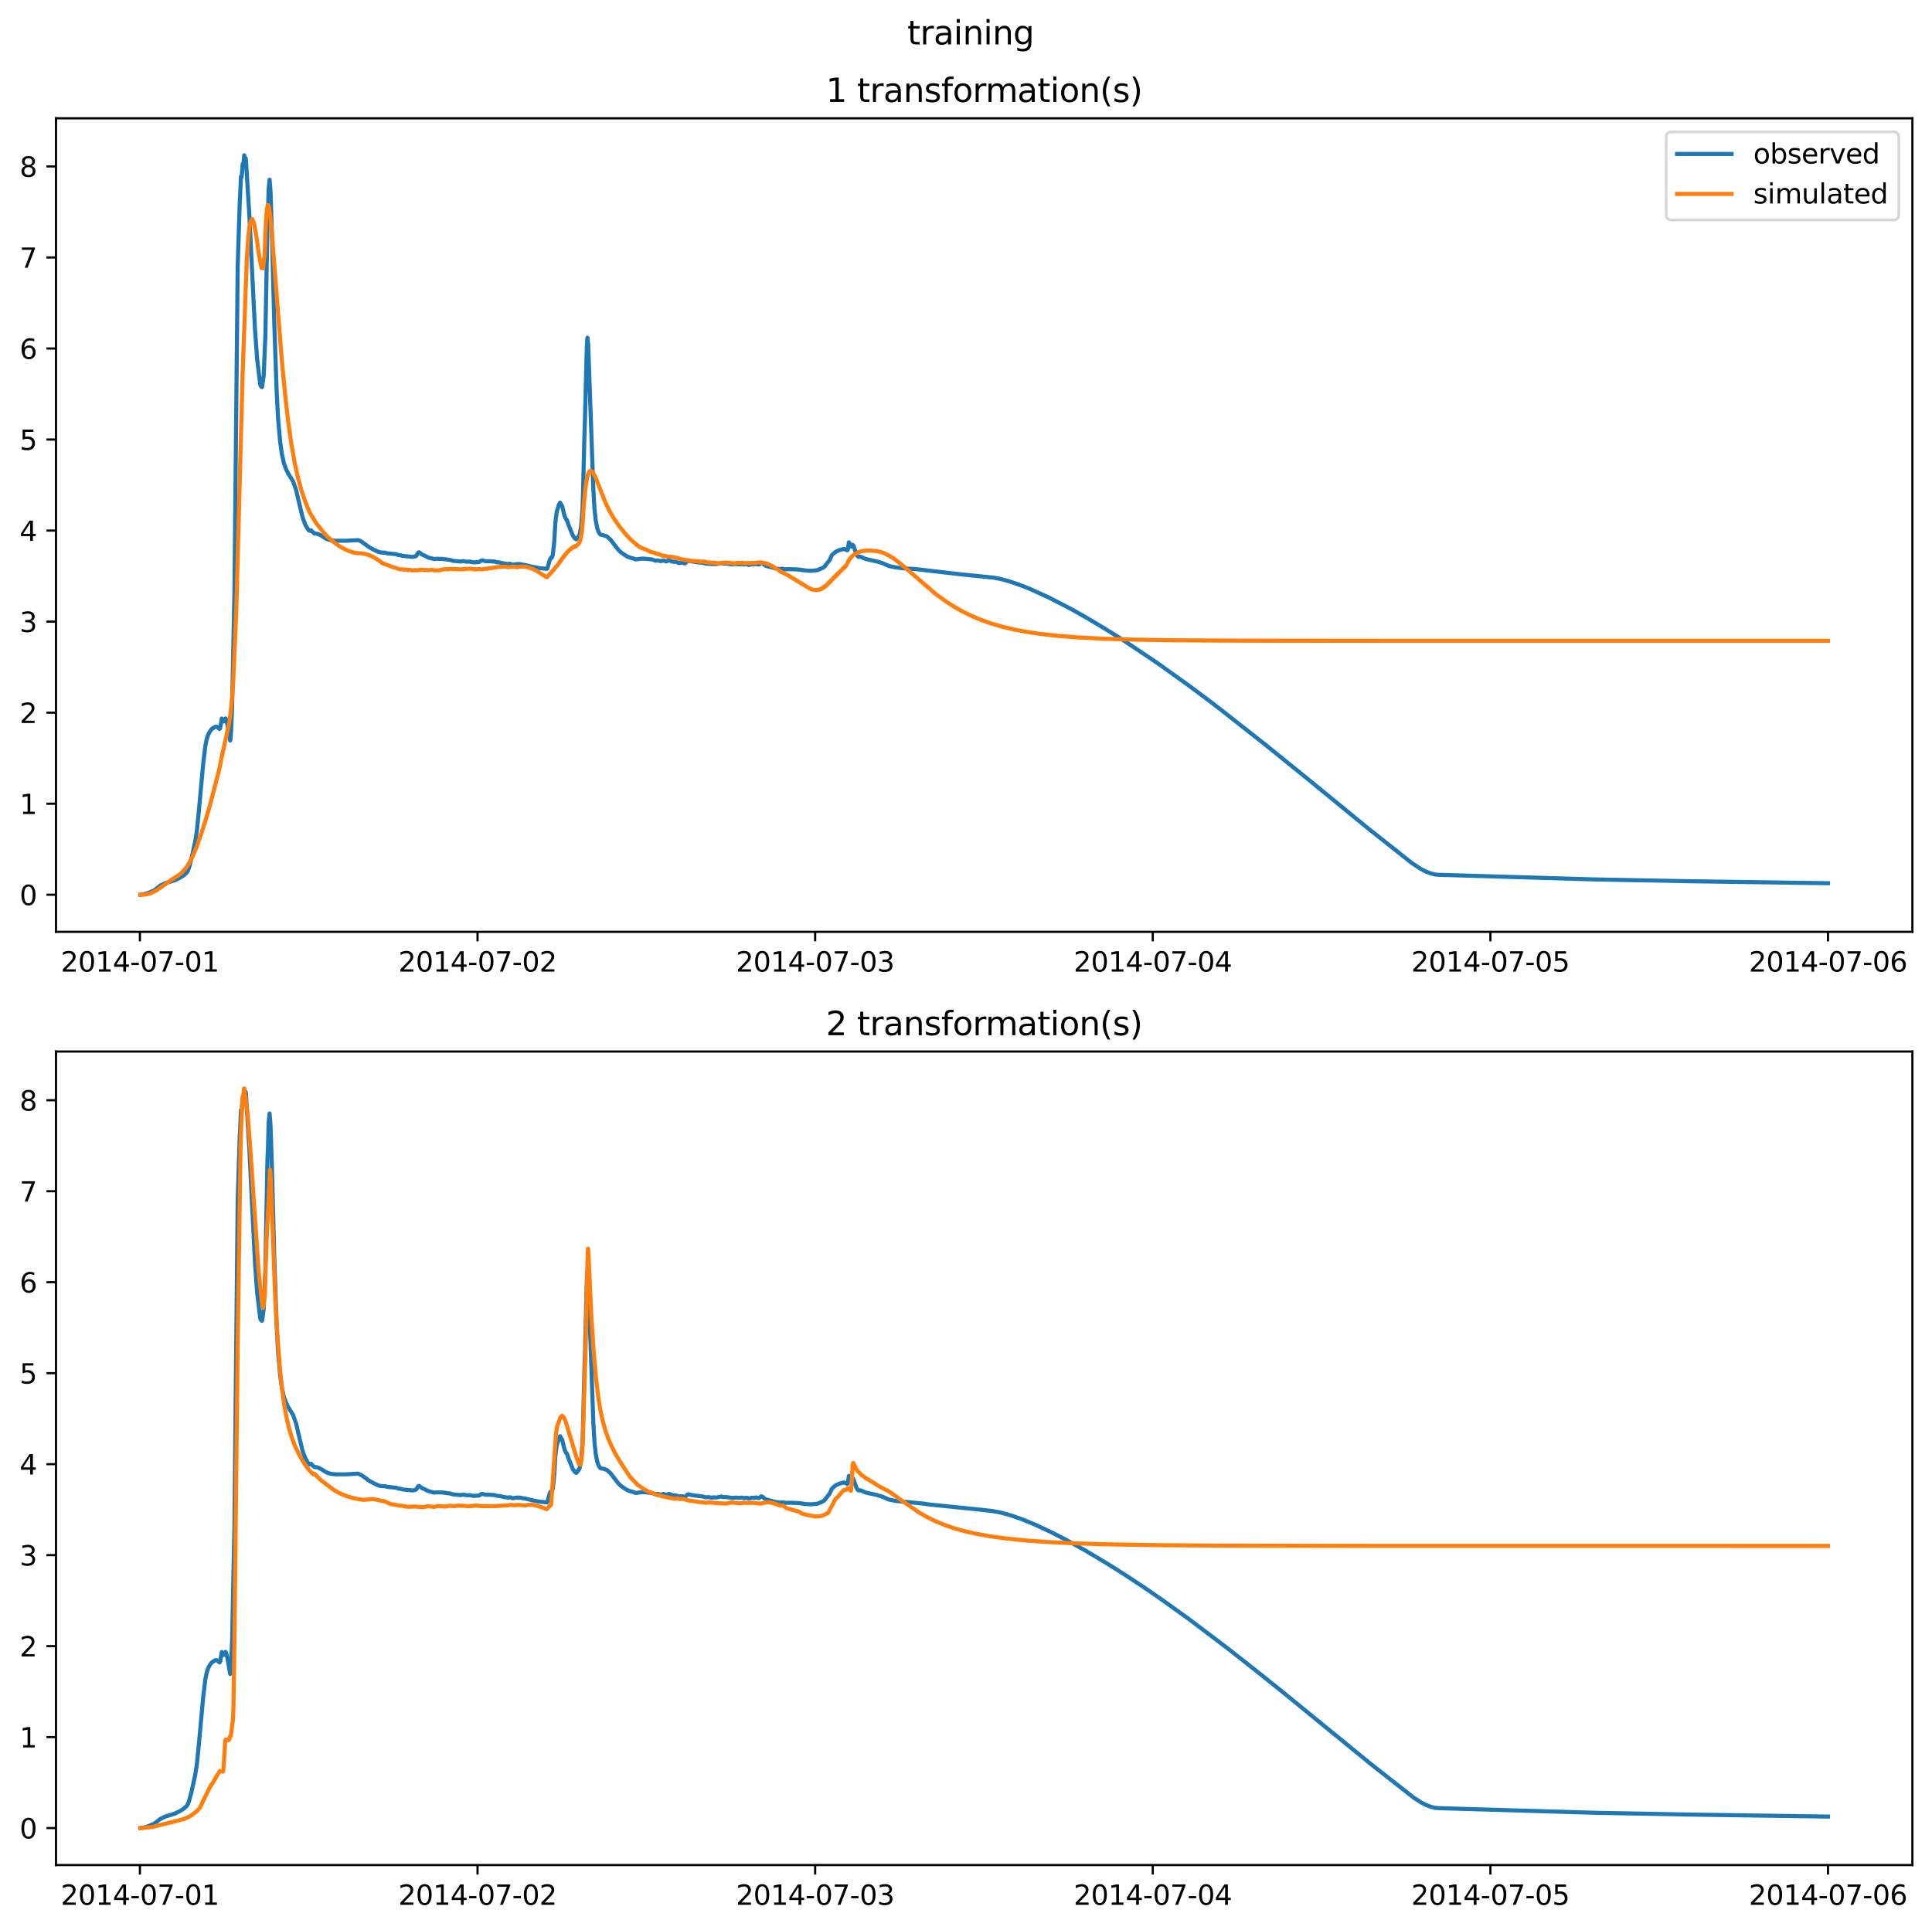 <?xml version="1.0" encoding="utf-8" standalone="no"?>
<!DOCTYPE svg PUBLIC "-//W3C//DTD SVG 1.1//EN"
  "http://www.w3.org/Graphics/SVG/1.1/DTD/svg11.dtd">
<svg xmlns:xlink="http://www.w3.org/1999/xlink" width="709.336pt" height="708.798pt" viewBox="0 0 709.336 708.798" xmlns="http://www.w3.org/2000/svg" version="1.1">
 <defs>
  <style type="text/css">*{stroke-linejoin: round; stroke-linecap: butt}</style>
 </defs>
 <g id="figure_1">
  <g id="patch_1">
   <path d="M 0 708.798 
L 709.336 708.798 
L 709.336 0 
L 0 0 
z
" style="fill: #ffffff"/>
  </g>
  <g id="axes_1">
   <g id="patch_2">
    <path d="M 20.562 342.2 
L 702.136 342.2 
L 702.136 43.44 
L 20.562 43.44 
z
" style="fill: #ffffff"/>
   </g>
   <g id="matplotlib.axis_1">
    <g id="xtick_1">
     <g id="line2d_1">
      <defs>
       <path id="m74a8e7fb69" d="M 0 0 
L 0 3.5 
" style="stroke: #000000; stroke-width: 0.8"/>
      </defs>
      <g>
       <use xlink:href="#m74a8e7fb69" x="51.371" y="342.2" style="stroke: #000000; stroke-width: 0.8"/>
      </g>
     </g>
     <g id="text_1">
      <!-- 2014-07-01 -->
      <g transform="translate(22.313 356.798) scale(0.1 -0.1)">
       <defs>
        <path id="DejaVuSans-32" d="M 1228 531 
L 3431 531 
L 3431 0 
L 469 0 
L 469 531 
Q 828 903 1448 1529 
Q 2069 2156 2228 2338 
Q 2531 2678 2651 2914 
Q 2772 3150 2772 3378 
Q 2772 3750 2511 3984 
Q 2250 4219 1831 4219 
Q 1534 4219 1204 4116 
Q 875 4013 500 3803 
L 500 4441 
Q 881 4594 1212 4672 
Q 1544 4750 1819 4750 
Q 2544 4750 2975 4387 
Q 3406 4025 3406 3419 
Q 3406 3131 3298 2873 
Q 3191 2616 2906 2266 
Q 2828 2175 2409 1742 
Q 1991 1309 1228 531 
z
" transform="scale(0.016)"/>
        <path id="DejaVuSans-30" d="M 2034 4250 
Q 1547 4250 1301 3770 
Q 1056 3291 1056 2328 
Q 1056 1369 1301 889 
Q 1547 409 2034 409 
Q 2525 409 2770 889 
Q 3016 1369 3016 2328 
Q 3016 3291 2770 3770 
Q 2525 4250 2034 4250 
z
M 2034 4750 
Q 2819 4750 3233 4129 
Q 3647 3509 3647 2328 
Q 3647 1150 3233 529 
Q 2819 -91 2034 -91 
Q 1250 -91 836 529 
Q 422 1150 422 2328 
Q 422 3509 836 4129 
Q 1250 4750 2034 4750 
z
" transform="scale(0.016)"/>
        <path id="DejaVuSans-31" d="M 794 531 
L 1825 531 
L 1825 4091 
L 703 3866 
L 703 4441 
L 1819 4666 
L 2450 4666 
L 2450 531 
L 3481 531 
L 3481 0 
L 794 0 
L 794 531 
z
" transform="scale(0.016)"/>
        <path id="DejaVuSans-34" d="M 2419 4116 
L 825 1625 
L 2419 1625 
L 2419 4116 
z
M 2253 4666 
L 3047 4666 
L 3047 1625 
L 3713 1625 
L 3713 1100 
L 3047 1100 
L 3047 0 
L 2419 0 
L 2419 1100 
L 313 1100 
L 313 1709 
L 2253 4666 
z
" transform="scale(0.016)"/>
        <path id="DejaVuSans-2d" d="M 313 2009 
L 1997 2009 
L 1997 1497 
L 313 1497 
L 313 2009 
z
" transform="scale(0.016)"/>
        <path id="DejaVuSans-37" d="M 525 4666 
L 3525 4666 
L 3525 4397 
L 1831 0 
L 1172 0 
L 2766 4134 
L 525 4134 
L 525 4666 
z
" transform="scale(0.016)"/>
       </defs>
       <use xlink:href="#DejaVuSans-32"/>
       <use xlink:href="#DejaVuSans-30" x="63.623"/>
       <use xlink:href="#DejaVuSans-31" x="127.246"/>
       <use xlink:href="#DejaVuSans-34" x="190.869"/>
       <use xlink:href="#DejaVuSans-2d" x="254.492"/>
       <use xlink:href="#DejaVuSans-30" x="290.576"/>
       <use xlink:href="#DejaVuSans-37" x="354.199"/>
       <use xlink:href="#DejaVuSans-2d" x="417.822"/>
       <use xlink:href="#DejaVuSans-30" x="453.906"/>
       <use xlink:href="#DejaVuSans-31" x="517.529"/>
      </g>
     </g>
    </g>
    <g id="xtick_2">
     <g id="line2d_2">
      <g>
       <use xlink:href="#m74a8e7fb69" x="175.328" y="342.2" style="stroke: #000000; stroke-width: 0.8"/>
      </g>
     </g>
     <g id="text_2">
      <!-- 2014-07-02 -->
      <g transform="translate(146.27 356.798) scale(0.1 -0.1)">
       <use xlink:href="#DejaVuSans-32"/>
       <use xlink:href="#DejaVuSans-30" x="63.623"/>
       <use xlink:href="#DejaVuSans-31" x="127.246"/>
       <use xlink:href="#DejaVuSans-34" x="190.869"/>
       <use xlink:href="#DejaVuSans-2d" x="254.492"/>
       <use xlink:href="#DejaVuSans-30" x="290.576"/>
       <use xlink:href="#DejaVuSans-37" x="354.199"/>
       <use xlink:href="#DejaVuSans-2d" x="417.822"/>
       <use xlink:href="#DejaVuSans-30" x="453.906"/>
       <use xlink:href="#DejaVuSans-32" x="517.529"/>
      </g>
     </g>
    </g>
    <g id="xtick_3">
     <g id="line2d_3">
      <g>
       <use xlink:href="#m74a8e7fb69" x="299.285" y="342.2" style="stroke: #000000; stroke-width: 0.8"/>
      </g>
     </g>
     <g id="text_3">
      <!-- 2014-07-03 -->
      <g transform="translate(270.227 356.798) scale(0.1 -0.1)">
       <defs>
        <path id="DejaVuSans-33" d="M 2597 2516 
Q 3050 2419 3304 2112 
Q 3559 1806 3559 1356 
Q 3559 666 3084 287 
Q 2609 -91 1734 -91 
Q 1441 -91 1130 -33 
Q 819 25 488 141 
L 488 750 
Q 750 597 1062 519 
Q 1375 441 1716 441 
Q 2309 441 2620 675 
Q 2931 909 2931 1356 
Q 2931 1769 2642 2001 
Q 2353 2234 1838 2234 
L 1294 2234 
L 1294 2753 
L 1863 2753 
Q 2328 2753 2575 2939 
Q 2822 3125 2822 3475 
Q 2822 3834 2567 4026 
Q 2313 4219 1838 4219 
Q 1578 4219 1281 4162 
Q 984 4106 628 3988 
L 628 4550 
Q 988 4650 1302 4700 
Q 1616 4750 1894 4750 
Q 2613 4750 3031 4423 
Q 3450 4097 3450 3541 
Q 3450 3153 3228 2886 
Q 3006 2619 2597 2516 
z
" transform="scale(0.016)"/>
       </defs>
       <use xlink:href="#DejaVuSans-32"/>
       <use xlink:href="#DejaVuSans-30" x="63.623"/>
       <use xlink:href="#DejaVuSans-31" x="127.246"/>
       <use xlink:href="#DejaVuSans-34" x="190.869"/>
       <use xlink:href="#DejaVuSans-2d" x="254.492"/>
       <use xlink:href="#DejaVuSans-30" x="290.576"/>
       <use xlink:href="#DejaVuSans-37" x="354.199"/>
       <use xlink:href="#DejaVuSans-2d" x="417.822"/>
       <use xlink:href="#DejaVuSans-30" x="453.906"/>
       <use xlink:href="#DejaVuSans-33" x="517.529"/>
      </g>
     </g>
    </g>
    <g id="xtick_4">
     <g id="line2d_4">
      <g>
       <use xlink:href="#m74a8e7fb69" x="423.242" y="342.2" style="stroke: #000000; stroke-width: 0.8"/>
      </g>
     </g>
     <g id="text_4">
      <!-- 2014-07-04 -->
      <g transform="translate(394.184 356.798) scale(0.1 -0.1)">
       <use xlink:href="#DejaVuSans-32"/>
       <use xlink:href="#DejaVuSans-30" x="63.623"/>
       <use xlink:href="#DejaVuSans-31" x="127.246"/>
       <use xlink:href="#DejaVuSans-34" x="190.869"/>
       <use xlink:href="#DejaVuSans-2d" x="254.492"/>
       <use xlink:href="#DejaVuSans-30" x="290.576"/>
       <use xlink:href="#DejaVuSans-37" x="354.199"/>
       <use xlink:href="#DejaVuSans-2d" x="417.822"/>
       <use xlink:href="#DejaVuSans-30" x="453.906"/>
       <use xlink:href="#DejaVuSans-34" x="517.529"/>
      </g>
     </g>
    </g>
    <g id="xtick_5">
     <g id="line2d_5">
      <g>
       <use xlink:href="#m74a8e7fb69" x="547.199" y="342.2" style="stroke: #000000; stroke-width: 0.8"/>
      </g>
     </g>
     <g id="text_5">
      <!-- 2014-07-05 -->
      <g transform="translate(518.141 356.798) scale(0.1 -0.1)">
       <defs>
        <path id="DejaVuSans-35" d="M 691 4666 
L 3169 4666 
L 3169 4134 
L 1269 4134 
L 1269 2991 
Q 1406 3038 1543 3061 
Q 1681 3084 1819 3084 
Q 2600 3084 3056 2656 
Q 3513 2228 3513 1497 
Q 3513 744 3044 326 
Q 2575 -91 1722 -91 
Q 1428 -91 1123 -41 
Q 819 9 494 109 
L 494 744 
Q 775 591 1075 516 
Q 1375 441 1709 441 
Q 2250 441 2565 725 
Q 2881 1009 2881 1497 
Q 2881 1984 2565 2268 
Q 2250 2553 1709 2553 
Q 1456 2553 1204 2497 
Q 953 2441 691 2322 
L 691 4666 
z
" transform="scale(0.016)"/>
       </defs>
       <use xlink:href="#DejaVuSans-32"/>
       <use xlink:href="#DejaVuSans-30" x="63.623"/>
       <use xlink:href="#DejaVuSans-31" x="127.246"/>
       <use xlink:href="#DejaVuSans-34" x="190.869"/>
       <use xlink:href="#DejaVuSans-2d" x="254.492"/>
       <use xlink:href="#DejaVuSans-30" x="290.576"/>
       <use xlink:href="#DejaVuSans-37" x="354.199"/>
       <use xlink:href="#DejaVuSans-2d" x="417.822"/>
       <use xlink:href="#DejaVuSans-30" x="453.906"/>
       <use xlink:href="#DejaVuSans-35" x="517.529"/>
      </g>
     </g>
    </g>
    <g id="xtick_6">
     <g id="line2d_6">
      <g>
       <use xlink:href="#m74a8e7fb69" x="671.156" y="342.2" style="stroke: #000000; stroke-width: 0.8"/>
      </g>
     </g>
     <g id="text_6">
      <!-- 2014-07-06 -->
      <g transform="translate(642.098 356.798) scale(0.1 -0.1)">
       <defs>
        <path id="DejaVuSans-36" d="M 2113 2584 
Q 1688 2584 1439 2293 
Q 1191 2003 1191 1497 
Q 1191 994 1439 701 
Q 1688 409 2113 409 
Q 2538 409 2786 701 
Q 3034 994 3034 1497 
Q 3034 2003 2786 2293 
Q 2538 2584 2113 2584 
z
M 3366 4563 
L 3366 3988 
Q 3128 4100 2886 4159 
Q 2644 4219 2406 4219 
Q 1781 4219 1451 3797 
Q 1122 3375 1075 2522 
Q 1259 2794 1537 2939 
Q 1816 3084 2150 3084 
Q 2853 3084 3261 2657 
Q 3669 2231 3669 1497 
Q 3669 778 3244 343 
Q 2819 -91 2113 -91 
Q 1303 -91 875 529 
Q 447 1150 447 2328 
Q 447 3434 972 4092 
Q 1497 4750 2381 4750 
Q 2619 4750 2861 4703 
Q 3103 4656 3366 4563 
z
" transform="scale(0.016)"/>
       </defs>
       <use xlink:href="#DejaVuSans-32"/>
       <use xlink:href="#DejaVuSans-30" x="63.623"/>
       <use xlink:href="#DejaVuSans-31" x="127.246"/>
       <use xlink:href="#DejaVuSans-34" x="190.869"/>
       <use xlink:href="#DejaVuSans-2d" x="254.492"/>
       <use xlink:href="#DejaVuSans-30" x="290.576"/>
       <use xlink:href="#DejaVuSans-37" x="354.199"/>
       <use xlink:href="#DejaVuSans-2d" x="417.822"/>
       <use xlink:href="#DejaVuSans-30" x="453.906"/>
       <use xlink:href="#DejaVuSans-36" x="517.529"/>
      </g>
     </g>
    </g>
   </g>
   <g id="matplotlib.axis_2">
    <g id="ytick_1">
     <g id="line2d_7">
      <defs>
       <path id="mf32e51fedb" d="M 0 0 
L -3.5 0 
" style="stroke: #000000; stroke-width: 0.8"/>
      </defs>
      <g>
       <use xlink:href="#mf32e51fedb" x="20.562" y="328.584" style="stroke: #000000; stroke-width: 0.8"/>
      </g>
     </g>
     <g id="text_7">
      <!-- 0 -->
      <g transform="translate(7.2 332.383) scale(0.1 -0.1)">
       <use xlink:href="#DejaVuSans-30"/>
      </g>
     </g>
    </g>
    <g id="ytick_2">
     <g id="line2d_8">
      <g>
       <use xlink:href="#mf32e51fedb" x="20.562" y="295.151" style="stroke: #000000; stroke-width: 0.8"/>
      </g>
     </g>
     <g id="text_8">
      <!-- 1 -->
      <g transform="translate(7.2 298.95) scale(0.1 -0.1)">
       <use xlink:href="#DejaVuSans-31"/>
      </g>
     </g>
    </g>
    <g id="ytick_3">
     <g id="line2d_9">
      <g>
       <use xlink:href="#mf32e51fedb" x="20.562" y="261.718" style="stroke: #000000; stroke-width: 0.8"/>
      </g>
     </g>
     <g id="text_9">
      <!-- 2 -->
      <g transform="translate(7.2 265.517) scale(0.1 -0.1)">
       <use xlink:href="#DejaVuSans-32"/>
      </g>
     </g>
    </g>
    <g id="ytick_4">
     <g id="line2d_10">
      <g>
       <use xlink:href="#mf32e51fedb" x="20.562" y="228.284" style="stroke: #000000; stroke-width: 0.8"/>
      </g>
     </g>
     <g id="text_10">
      <!-- 3 -->
      <g transform="translate(7.2 232.084) scale(0.1 -0.1)">
       <use xlink:href="#DejaVuSans-33"/>
      </g>
     </g>
    </g>
    <g id="ytick_5">
     <g id="line2d_11">
      <g>
       <use xlink:href="#mf32e51fedb" x="20.562" y="194.851" style="stroke: #000000; stroke-width: 0.8"/>
      </g>
     </g>
     <g id="text_11">
      <!-- 4 -->
      <g transform="translate(7.2 198.65) scale(0.1 -0.1)">
       <use xlink:href="#DejaVuSans-34"/>
      </g>
     </g>
    </g>
    <g id="ytick_6">
     <g id="line2d_12">
      <g>
       <use xlink:href="#mf32e51fedb" x="20.562" y="161.418" style="stroke: #000000; stroke-width: 0.8"/>
      </g>
     </g>
     <g id="text_12">
      <!-- 5 -->
      <g transform="translate(7.2 165.217) scale(0.1 -0.1)">
       <use xlink:href="#DejaVuSans-35"/>
      </g>
     </g>
    </g>
    <g id="ytick_7">
     <g id="line2d_13">
      <g>
       <use xlink:href="#mf32e51fedb" x="20.562" y="127.985" style="stroke: #000000; stroke-width: 0.8"/>
      </g>
     </g>
     <g id="text_13">
      <!-- 6 -->
      <g transform="translate(7.2 131.784) scale(0.1 -0.1)">
       <use xlink:href="#DejaVuSans-36"/>
      </g>
     </g>
    </g>
    <g id="ytick_8">
     <g id="line2d_14">
      <g>
       <use xlink:href="#mf32e51fedb" x="20.562" y="94.551" style="stroke: #000000; stroke-width: 0.8"/>
      </g>
     </g>
     <g id="text_14">
      <!-- 7 -->
      <g transform="translate(7.2 98.351) scale(0.1 -0.1)">
       <use xlink:href="#DejaVuSans-37"/>
      </g>
     </g>
    </g>
    <g id="ytick_9">
     <g id="line2d_15">
      <g>
       <use xlink:href="#mf32e51fedb" x="20.562" y="61.118" style="stroke: #000000; stroke-width: 0.8"/>
      </g>
     </g>
     <g id="text_15">
      <!-- 8 -->
      <g transform="translate(7.2 64.917) scale(0.1 -0.1)">
       <defs>
        <path id="DejaVuSans-38" d="M 2034 2216 
Q 1584 2216 1326 1975 
Q 1069 1734 1069 1313 
Q 1069 891 1326 650 
Q 1584 409 2034 409 
Q 2484 409 2743 651 
Q 3003 894 3003 1313 
Q 3003 1734 2745 1975 
Q 2488 2216 2034 2216 
z
M 1403 2484 
Q 997 2584 770 2862 
Q 544 3141 544 3541 
Q 544 4100 942 4425 
Q 1341 4750 2034 4750 
Q 2731 4750 3128 4425 
Q 3525 4100 3525 3541 
Q 3525 3141 3298 2862 
Q 3072 2584 2669 2484 
Q 3125 2378 3379 2068 
Q 3634 1759 3634 1313 
Q 3634 634 3220 271 
Q 2806 -91 2034 -91 
Q 1263 -91 848 271 
Q 434 634 434 1313 
Q 434 1759 690 2068 
Q 947 2378 1403 2484 
z
M 1172 3481 
Q 1172 3119 1398 2916 
Q 1625 2713 2034 2713 
Q 2441 2713 2670 2916 
Q 2900 3119 2900 3481 
Q 2900 3844 2670 4047 
Q 2441 4250 2034 4250 
Q 1625 4250 1398 4047 
Q 1172 3844 1172 3481 
z
" transform="scale(0.016)"/>
       </defs>
       <use xlink:href="#DejaVuSans-38"/>
      </g>
     </g>
    </g>
   </g>
   <g id="line2d_16">
    <path d="M 51.543 328.584 
L 52.49 328.481 
L 54.298 327.941 
L 56.45 327.044 
L 56.88 326.785 
L 58.86 325.218 
L 60.668 324.333 
L 62.562 323.796 
L 64.369 323.183 
L 66.177 322.284 
L 67.554 321.358 
L 68.501 320.524 
L 68.932 319.852 
L 69.448 318.486 
L 70.309 315.293 
L 71.686 308.927 
L 72.203 305.695 
L 72.805 300.026 
L 74.613 280.382 
L 75.388 273.942 
L 75.904 271.404 
L 76.507 269.634 
L 76.937 268.877 
L 77.281 268.319 
L 77.712 267.778 
L 78.056 267.518 
L 78.487 267.214 
L 79.089 266.88 
L 79.52 266.851 
L 80.466 267.58 
L 80.639 267.72 
L 80.897 267.128 
L 81.413 263.883 
L 81.585 264.113 
L 82.016 264.975 
L 82.188 264.934 
L 82.791 263.84 
L 82.963 264.04 
L 83.307 265.159 
L 83.737 267.468 
L 84.512 271.963 
L 84.598 271.741 
L 84.857 268.129 
L 85.201 260.228 
L 86.062 218.225 
L 87.267 97.868 
L 88.042 73.698 
L 88.128 72.666 
L 88.472 64.773 
L 88.558 64.781 
L 88.644 65.2 
L 88.816 64.2 
L 89.075 60.236 
L 89.333 60.332 
L 89.419 59.928 
L 89.677 57.02 
L 89.763 57.43 
L 89.935 58.922 
L 90.021 59.009 
L 90.194 58.101 
L 90.28 58.507 
L 91.571 79.421 
L 92.087 90.143 
L 93.637 121.252 
L 94.412 131.831 
L 95.531 141.148 
L 95.703 141.756 
L 95.875 141.498 
L 96.133 142.19 
L 96.219 142.112 
L 96.822 137.883 
L 97.424 123.411 
L 98.199 82.696 
L 98.371 79.13 
L 98.63 69.394 
L 98.974 65.985 
L 99.318 70.149 
L 99.835 85.695 
L 100.695 118.506 
L 101.556 143.333 
L 102.073 153.391 
L 102.848 162.11 
L 103.45 166.487 
L 104.225 170.083 
L 105.086 172.422 
L 105.688 173.658 
L 107.582 176.735 
L 108.701 179.86 
L 109.562 183.597 
L 111.111 190.081 
L 112.058 192.602 
L 112.489 193.372 
L 112.833 193.993 
L 113.005 194.211 
L 113.349 194.724 
L 113.522 194.864 
L 113.694 194.931 
L 114.21 194.711 
L 114.555 195.13 
L 115.415 195.91 
L 115.588 195.927 
L 115.932 195.936 
L 116.104 195.927 
L 116.448 196.007 
L 116.62 196.052 
L 116.965 196.219 
L 117.137 196.273 
L 117.74 196.591 
L 117.912 196.669 
L 118.514 197.043 
L 118.686 197.158 
L 119.547 197.708 
L 119.719 197.791 
L 120.064 197.985 
L 120.236 198.028 
L 120.838 198.237 
L 121.011 198.259 
L 121.355 198.37 
L 121.527 198.367 
L 121.871 198.469 
L 122.044 198.46 
L 122.646 198.538 
L 122.818 198.519 
L 123.077 198.572 
L 123.421 198.604 
L 123.593 198.589 
L 123.765 198.589 
L 127.036 198.588 
L 127.295 198.584 
L 131.426 198.338 
L 131.685 198.448 
L 131.943 198.519 
L 132.373 198.733 
L 132.546 198.797 
L 134.611 200.244 
L 134.956 200.544 
L 135.903 201.165 
L 137.796 202.167 
L 138.141 202.275 
L 138.313 202.409 
L 138.485 202.458 
L 138.829 202.627 
L 139.002 202.62 
L 139.174 202.711 
L 139.346 202.806 
L 140.551 202.958 
L 140.723 202.945 
L 141.498 202.959 
L 141.67 203.087 
L 141.842 203.111 
L 142.187 203.208 
L 142.617 203.255 
L 142.875 203.286 
L 145.544 203.516 
L 145.974 203.771 
L 147.265 203.958 
L 147.954 204.166 
L 150.536 204.397 
L 151.397 204.535 
L 152.602 204.295 
L 152.861 204.117 
L 153.119 203.63 
L 153.549 202.934 
L 153.808 202.82 
L 154.066 202.947 
L 155.013 203.7 
L 155.615 203.926 
L 157.251 204.746 
L 157.939 204.919 
L 159.403 205.302 
L 160.264 205.2 
L 161.297 205.236 
L 162.33 205.248 
L 163.19 205.361 
L 165.342 205.643 
L 166.289 205.963 
L 169.216 206.215 
L 169.991 206.037 
L 170.852 206.195 
L 171.368 206.292 
L 172.401 206.228 
L 173.778 206.528 
L 175.93 206.39 
L 176.705 205.821 
L 177.136 205.78 
L 178.082 206.051 
L 178.427 206.105 
L 179.976 206.091 
L 180.579 206.176 
L 181.44 206.18 
L 182.3 206.444 
L 183.42 206.57 
L 185.055 206.932 
L 186.605 207.165 
L 187.121 207.022 
L 187.465 207.076 
L 188.154 207.384 
L 188.67 207.324 
L 189.359 207.174 
L 190.22 207.153 
L 190.65 207.108 
L 191.253 207.24 
L 191.942 207.368 
L 193.147 207.557 
L 194.954 208.026 
L 197.967 208.629 
L 200.808 208.899 
L 200.98 208.709 
L 201.238 207.806 
L 201.841 205.577 
L 201.927 205.385 
L 202.013 205.494 
L 202.185 204.894 
L 202.271 204.924 
L 202.357 204.87 
L 202.53 204.631 
L 202.616 204.772 
L 202.96 203.825 
L 203.476 199.14 
L 203.907 191.852 
L 204.423 187.82 
L 204.854 186.536 
L 205.112 185.629 
L 205.628 184.572 
L 206.403 185.846 
L 207.264 189.483 
L 207.522 190.066 
L 207.953 190.866 
L 208.125 190.946 
L 208.383 191.654 
L 208.641 192.543 
L 208.9 193.185 
L 210.363 196.762 
L 211.138 197.814 
L 211.568 198.077 
L 211.826 197.809 
L 212.343 197.11 
L 212.601 196.678 
L 212.687 196.646 
L 212.859 196.078 
L 213.376 193.322 
L 213.892 186.574 
L 214.064 180.426 
L 214.581 159.629 
L 214.753 154.67 
L 215.442 127.478 
L 215.614 124.677 
L 215.7 124.001 
L 215.958 126.648 
L 217.852 179.804 
L 218.282 187 
L 218.713 191.043 
L 219.229 193.757 
L 219.746 195.302 
L 220.176 196.018 
L 220.52 196.379 
L 221.381 196.51 
L 222.845 196.997 
L 224.222 198.273 
L 225.255 199.63 
L 226.977 201.854 
L 227.837 202.714 
L 228.526 203.245 
L 229.559 203.915 
L 230.334 204.407 
L 231.453 204.807 
L 232.572 205.11 
L 233.347 205.438 
L 233.863 205.39 
L 235.154 205.201 
L 235.585 205.174 
L 236.359 205.143 
L 238.425 205.357 
L 239.458 205.441 
L 240.663 205.927 
L 241.094 205.847 
L 241.61 205.792 
L 242.041 205.928 
L 242.557 206.101 
L 242.902 206.003 
L 243.504 205.805 
L 243.762 205.846 
L 244.451 206.191 
L 244.881 206.071 
L 245.57 205.743 
L 246.861 206.248 
L 248.325 206.354 
L 249.099 206.757 
L 249.53 206.738 
L 250.132 206.643 
L 250.649 206.661 
L 251.338 206.885 
L 251.596 206.859 
L 251.94 206.499 
L 252.457 205.953 
L 252.887 205.948 
L 253.662 206.135 
L 254.178 206.227 
L 254.953 206.328 
L 256.416 206.546 
L 256.933 206.611 
L 257.535 206.557 
L 259.343 207.039 
L 260.29 207.025 
L 261.409 207.147 
L 262.012 207.077 
L 262.872 207.161 
L 264.938 206.786 
L 265.713 206.971 
L 266.746 206.955 
L 267.693 207.138 
L 268.209 207.201 
L 268.898 207.278 
L 269.673 207.125 
L 269.931 207.143 
L 271.653 207.232 
L 272.427 207.132 
L 273.116 207.319 
L 274.235 207.19 
L 274.924 207.489 
L 275.354 207.388 
L 276.129 207.156 
L 276.818 207.264 
L 277.678 207.092 
L 278.109 207.234 
L 278.625 207.336 
L 278.884 207.159 
L 279.486 206.674 
L 279.83 206.739 
L 280.691 207.487 
L 281.294 207.82 
L 284.823 208.762 
L 286.459 208.997 
L 287.061 208.858 
L 287.406 208.887 
L 288.266 209.073 
L 288.869 209.05 
L 289.816 209.024 
L 292.398 209.107 
L 293.431 209.182 
L 295.842 209.506 
L 297.735 209.626 
L 300.146 209.393 
L 302.384 208.403 
L 302.814 207.964 
L 304.191 206.188 
L 304.622 205.636 
L 305.138 204.472 
L 305.483 203.79 
L 306.516 202.865 
L 306.946 202.582 
L 307.893 202.143 
L 308.065 202.085 
L 308.237 202.017 
L 308.754 201.869 
L 309.098 201.822 
L 309.356 201.673 
L 309.959 201.616 
L 310.303 201.769 
L 310.561 201.858 
L 310.992 202.086 
L 311.164 202.039 
L 311.25 201.878 
L 311.68 199.156 
L 311.767 199.302 
L 311.939 199.57 
L 312.283 200.54 
L 312.455 200.75 
L 312.713 200.432 
L 312.972 200.057 
L 313.144 200.134 
L 313.402 200.498 
L 313.833 201.785 
L 314.435 203.482 
L 314.865 204.269 
L 315.21 204.503 
L 315.985 204.448 
L 317.62 205.21 
L 319.17 205.589 
L 321.752 206.135 
L 323.904 206.782 
L 325.453 207.442 
L 326.228 207.827 
L 328.811 208.367 
L 331.479 208.702 
L 335.095 208.924 
L 336.644 209.044 
L 352.311 210.87 
L 365.223 212.188 
L 367.289 212.613 
L 370.302 213.415 
L 374.175 214.714 
L 378.049 216.234 
L 384.936 219.353 
L 393.113 223.575 
L 398.795 226.771 
L 405.509 230.773 
L 412.74 235.323 
L 424.705 243.338 
L 436.412 251.709 
L 443.213 256.767 
L 448.291 260.665 
L 463.872 272.916 
L 480.314 286.209 
L 491.676 295.522 
L 502.092 304.051 
L 518.275 316.872 
L 521.46 318.987 
L 523.526 320.08 
L 525.248 320.735 
L 527.056 321.19 
L 528.519 321.268 
L 585.849 322.967 
L 619.679 323.607 
L 671.156 324.354 
L 671.156 324.354 
" clip-path="url(#p84ad7359ca)" style="fill: none; stroke: #1f77b4; stroke-width: 1.5; stroke-linecap: square"/>
   </g>
   <g id="line2d_17">
    <path d="M 51.543 328.584 
L 53.609 328.48 
L 55.503 327.955 
L 57.483 326.966 
L 63.508 322.71 
L 66.435 320.83 
L 68.415 318.556 
L 69.362 317.052 
L 69.448 316.987 
L 70.051 315.754 
L 70.137 315.68 
L 70.653 314.531 
L 70.739 314.447 
L 71.256 313.197 
L 71.342 313.105 
L 71.858 311.763 
L 71.944 311.675 
L 72.461 310.192 
L 72.547 310.089 
L 73.063 308.348 
L 73.236 308.127 
L 73.752 306.484 
L 73.838 306.361 
L 74.355 304.661 
L 74.441 304.53 
L 74.957 302.78 
L 75.043 302.641 
L 75.56 300.844 
L 75.646 300.697 
L 76.248 298.535 
L 76.335 298.379 
L 76.851 296.491 
L 77.023 295.932 
L 80.552 282.348 
L 81.327 278.336 
L 82.963 270.941 
L 84.254 265.044 
L 84.943 259.141 
L 85.373 254.463 
L 85.631 250.14 
L 86.75 224.324 
L 89.075 137.28 
L 90.624 94.936 
L 91.14 87.502 
L 91.485 83.812 
L 92.173 80.899 
L 92.346 81.001 
L 92.604 80.449 
L 92.776 80.783 
L 93.034 81.499 
L 93.12 81.529 
L 93.292 82.088 
L 94.325 87.986 
L 94.756 91.453 
L 95.1 93.575 
L 95.617 96.461 
L 96.047 98.453 
L 96.133 98.21 
L 96.305 98.006 
L 96.478 98.333 
L 96.564 98.528 
L 96.65 98.071 
L 96.908 95.178 
L 97.166 93.987 
L 97.338 88.932 
L 97.683 80.606 
L 98.027 76.701 
L 98.285 75.296 
L 98.457 75.273 
L 98.802 76.222 
L 99.146 78.707 
L 99.663 83.699 
L 101.556 108.053 
L 103.364 131.03 
L 104.569 143.882 
L 105.774 154.466 
L 106.979 163.02 
L 108.185 169.89 
L 109.39 175.402 
L 110.681 180.13 
L 112.058 184.15 
L 112.833 186.128 
L 113.435 187.527 
L 113.694 188.131 
L 116.104 192.164 
L 119.203 196.013 
L 120.236 197.056 
L 120.494 197.31 
L 121.355 198.045 
L 121.699 198.403 
L 122.044 198.689 
L 122.302 198.905 
L 122.732 199.226 
L 122.991 199.431 
L 123.335 199.685 
L 123.593 199.877 
L 123.937 200.114 
L 124.196 200.294 
L 124.54 200.515 
L 124.798 200.684 
L 125.143 200.888 
L 125.315 201.014 
L 125.831 201.264 
L 126.003 201.383 
L 126.434 201.586 
L 126.606 201.698 
L 127.036 201.88 
L 127.208 201.986 
L 127.639 202.148 
L 127.811 202.247 
L 128.241 202.389 
L 128.414 202.482 
L 128.93 202.613 
L 129.102 202.701 
L 129.533 202.809 
L 129.705 202.891 
L 130.135 202.98 
L 130.307 203.056 
L 131.34 203.13 
L 131.685 203.144 
L 132.804 203.219 
L 134.181 203.446 
L 135.644 203.91 
L 137.194 204.639 
L 139.002 205.75 
L 139.949 206.446 
L 140.207 206.739 
L 144.253 208.261 
L 144.425 208.344 
L 144.683 208.427 
L 145.544 208.583 
L 145.802 208.761 
L 146.232 208.885 
L 146.405 208.955 
L 146.835 209.023 
L 147.007 209.071 
L 148.04 209.098 
L 148.298 209.186 
L 149.245 209.168 
L 149.504 209.316 
L 150.623 209.309 
L 150.795 209.347 
L 151.225 209.419 
L 151.397 209.472 
L 152.344 209.365 
L 152.602 209.446 
L 153.033 209.411 
L 153.205 209.42 
L 154.324 209.27 
L 155.013 209.259 
L 155.443 209.224 
L 155.701 209.374 
L 156.734 209.303 
L 156.993 209.447 
L 158.542 209.277 
L 158.886 209.323 
L 159.231 209.406 
L 159.403 209.461 
L 159.919 209.43 
L 160.091 209.449 
L 160.522 209.435 
L 160.694 209.457 
L 161.124 209.425 
L 161.297 209.442 
L 162.33 209.186 
L 162.502 209.187 
L 163.535 208.978 
L 163.793 209.07 
L 164.223 209.059 
L 164.396 209.081 
L 165.687 208.911 
L 166.117 208.935 
L 166.289 208.967 
L 167.236 208.944 
L 167.494 209.08 
L 168.527 209.018 
L 168.7 209.058 
L 169.216 209.055 
L 169.388 209.088 
L 169.819 209.055 
L 169.991 209.068 
L 171.024 208.911 
L 171.196 208.922 
L 172.487 208.81 
L 172.918 208.852 
L 173.176 208.887 
L 173.52 208.958 
L 173.692 209.009 
L 174.123 209.031 
L 174.295 209.063 
L 174.725 209.075 
L 174.897 209.107 
L 175.93 208.947 
L 176.189 209.019 
L 176.619 209.024 
L 176.791 209.054 
L 177.222 209.03 
L 177.394 209.05 
L 178.427 208.802 
L 178.685 208.878 
L 179.632 208.633 
L 179.89 208.67 
L 180.321 208.634 
L 180.493 208.653 
L 181.612 208.38 
L 181.784 208.378 
L 182.214 208.32 
L 182.387 208.322 
L 183.506 208.157 
L 184.022 208.153 
L 184.194 208.185 
L 185.572 208.067 
L 185.916 208.156 
L 186.088 208.217 
L 186.518 208.257 
L 186.691 208.301 
L 187.81 208.147 
L 188.068 208.147 
L 188.412 208.155 
L 188.67 208.166 
L 189.359 208.169 
L 189.617 208.245 
L 189.79 208.295 
L 191.597 208.079 
L 192.802 208.127 
L 194.094 208.393 
L 195.557 208.929 
L 197.279 209.81 
L 199.431 211.181 
L 200.722 211.978 
L 200.894 211.94 
L 201.066 211.701 
L 201.669 211.06 
L 202.616 209.963 
L 202.702 209.97 
L 202.96 209.54 
L 203.304 209.172 
L 203.39 209.19 
L 203.649 208.741 
L 204.337 207.918 
L 204.509 207.754 
L 204.595 207.765 
L 204.94 207.142 
L 205.112 206.972 
L 205.198 206.975 
L 205.628 206.124 
L 205.801 206.143 
L 206.145 205.462 
L 206.403 205.17 
L 206.489 205.171 
L 206.92 204.352 
L 207.092 204.375 
L 207.522 203.587 
L 207.694 203.612 
L 208.125 202.874 
L 208.297 202.908 
L 208.727 202.233 
L 208.9 202.278 
L 209.33 201.704 
L 209.502 201.621 
L 209.588 201.65 
L 210.019 201.147 
L 210.191 201.227 
L 210.621 200.794 
L 210.793 200.883 
L 211.224 200.487 
L 211.396 200.675 
L 211.654 200.385 
L 212.257 199.912 
L 212.687 199.341 
L 212.945 198.705 
L 213.031 198.599 
L 213.29 197.148 
L 213.548 195.703 
L 213.634 195.404 
L 213.892 192.375 
L 214.237 186.77 
L 214.839 180.144 
L 215.356 176.471 
L 215.786 174.6 
L 216.216 173.395 
L 216.819 172.839 
L 217.422 173.146 
L 218.455 174.891 
L 219.488 177.445 
L 222.242 184.458 
L 223.705 187.487 
L 225.169 190.022 
L 227.149 192.954 
L 229.559 195.996 
L 231.195 197.745 
L 231.453 198.013 
L 231.797 198.369 
L 232.055 198.632 
L 232.916 199.285 
L 233.261 199.625 
L 233.605 199.92 
L 233.777 200.091 
L 234.293 200.436 
L 234.466 200.591 
L 234.896 200.846 
L 235.068 200.981 
L 235.499 201.184 
L 235.671 201.294 
L 237.306 201.863 
L 237.651 202.07 
L 237.995 202.245 
L 238.167 202.356 
L 238.598 202.547 
L 238.77 202.657 
L 240.405 203.022 
L 240.663 203.239 
L 241.094 203.36 
L 241.266 203.434 
L 242.213 203.574 
L 242.471 203.807 
L 242.902 203.928 
L 243.074 204.01 
L 244.193 204.162 
L 244.365 204.242 
L 244.795 204.35 
L 244.968 204.43 
L 246.689 204.497 
L 248.583 204.88 
L 249.013 204.927 
L 249.272 205.136 
L 249.788 205.267 
L 249.96 205.348 
L 250.993 205.495 
L 251.251 205.54 
L 251.596 205.603 
L 251.768 205.654 
L 252.801 205.722 
L 253.059 205.911 
L 253.49 205.961 
L 253.662 206.01 
L 254.609 205.992 
L 254.867 206.101 
L 255.9 206.075 
L 256.416 206.095 
L 256.502 206.071 
L 256.761 206.236 
L 258.052 206.244 
L 258.999 206.275 
L 259.257 206.475 
L 260.29 206.543 
L 260.548 206.558 
L 260.893 206.626 
L 261.065 206.683 
L 262.098 206.599 
L 262.356 206.721 
L 262.786 206.748 
L 262.959 206.788 
L 263.389 206.822 
L 263.561 206.869 
L 263.991 206.867 
L 264.164 206.902 
L 265.455 206.662 
L 266.488 206.584 
L 266.746 206.599 
L 267.09 206.663 
L 267.263 206.717 
L 268.296 206.691 
L 268.554 206.851 
L 268.984 206.872 
L 269.156 206.914 
L 269.587 206.875 
L 269.759 206.889 
L 270.792 206.7 
L 271.136 206.676 
L 271.481 206.713 
L 271.653 206.754 
L 272.6 206.631 
L 272.858 206.806 
L 273.288 206.829 
L 273.46 206.872 
L 274.579 206.746 
L 274.752 206.775 
L 275.182 206.799 
L 275.354 206.842 
L 276.301 206.69 
L 276.559 206.839 
L 278.281 206.562 
L 279.486 206.555 
L 280.777 206.777 
L 282.155 207.24 
L 283.79 208.038 
L 285.77 209.276 
L 286.287 209.727 
L 286.459 209.884 
L 289.213 211.174 
L 291.451 212.572 
L 293.345 213.728 
L 295.583 215.072 
L 296.358 215.586 
L 296.875 215.872 
L 297.133 216.008 
L 298.08 216.433 
L 298.252 216.502 
L 298.682 216.6 
L 298.854 216.647 
L 299.371 216.673 
L 299.543 216.697 
L 299.973 216.665 
L 300.146 216.666 
L 300.576 216.565 
L 300.662 216.626 
L 301.092 216.308 
L 301.265 216.431 
L 301.695 216.041 
L 301.867 216.154 
L 302.384 215.607 
L 302.556 215.758 
L 302.986 215.165 
L 303.158 215.287 
L 303.589 214.63 
L 303.761 214.736 
L 304.191 214.043 
L 304.364 214.142 
L 304.794 213.433 
L 304.966 213.529 
L 305.31 212.979 
L 305.569 212.748 
L 305.655 212.795 
L 306.085 212.09 
L 306.257 212.189 
L 306.688 211.486 
L 306.86 211.586 
L 307.29 210.886 
L 307.462 210.986 
L 307.893 210.288 
L 308.065 210.385 
L 308.409 209.846 
L 308.668 209.627 
L 308.754 209.673 
L 309.184 208.99 
L 309.356 209.078 
L 309.787 208.418 
L 309.959 208.487 
L 310.389 207.863 
L 310.561 207.907 
L 311.164 206.755 
L 311.422 206.096 
L 312.025 205.244 
L 312.713 204.419 
L 313.574 203.642 
L 315.382 202.713 
L 315.898 202.565 
L 316.587 202.389 
L 317.018 202.329 
L 317.964 202.216 
L 318.309 202.188 
L 319.17 202.183 
L 319.514 202.187 
L 320.375 202.257 
L 320.719 202.289 
L 321.924 202.412 
L 323.301 202.696 
L 324.765 203.214 
L 326.228 203.961 
L 327.95 205.002 
L 330.016 206.515 
L 332.856 208.899 
L 343.444 218.06 
L 346.802 220.535 
L 350.073 222.669 
L 353.344 224.533 
L 356.701 226.185 
L 360.144 227.633 
L 363.846 228.945 
L 367.805 230.108 
L 372.109 231.137 
L 376.844 232.039 
L 382.181 232.826 
L 388.379 233.508 
L 395.61 234.074 
L 404.476 234.534 
L 415.753 234.886 
L 431.333 235.135 
L 456.039 235.282 
L 511.905 235.338 
L 671.156 235.341 
L 671.156 235.341 
" clip-path="url(#p84ad7359ca)" style="fill: none; stroke: #ff7f0e; stroke-width: 1.5; stroke-linecap: square"/>
   </g>
   <g id="patch_3">
    <path d="M 20.562 342.2 
L 20.562 43.44 
" style="fill: none; stroke: #000000; stroke-width: 0.8; stroke-linejoin: miter; stroke-linecap: square"/>
   </g>
   <g id="patch_4">
    <path d="M 702.136 342.2 
L 702.136 43.44 
" style="fill: none; stroke: #000000; stroke-width: 0.8; stroke-linejoin: miter; stroke-linecap: square"/>
   </g>
   <g id="patch_5">
    <path d="M 20.562 342.2 
L 702.136 342.2 
" style="fill: none; stroke: #000000; stroke-width: 0.8; stroke-linejoin: miter; stroke-linecap: square"/>
   </g>
   <g id="patch_6">
    <path d="M 20.562 43.44 
L 702.136 43.44 
" style="fill: none; stroke: #000000; stroke-width: 0.8; stroke-linejoin: miter; stroke-linecap: square"/>
   </g>
   <g id="text_16">
    <!-- 1 transformation(s) -->
    <g transform="translate(303.235 37.44) scale(0.12 -0.12)">
     <defs>
      <path id="DejaVuSans-20" transform="scale(0.016)"/>
      <path id="DejaVuSans-74" d="M 1172 4494 
L 1172 3500 
L 2356 3500 
L 2356 3053 
L 1172 3053 
L 1172 1153 
Q 1172 725 1289 603 
Q 1406 481 1766 481 
L 2356 481 
L 2356 0 
L 1766 0 
Q 1100 0 847 248 
Q 594 497 594 1153 
L 594 3053 
L 172 3053 
L 172 3500 
L 594 3500 
L 594 4494 
L 1172 4494 
z
" transform="scale(0.016)"/>
      <path id="DejaVuSans-72" d="M 2631 2963 
Q 2534 3019 2420 3045 
Q 2306 3072 2169 3072 
Q 1681 3072 1420 2755 
Q 1159 2438 1159 1844 
L 1159 0 
L 581 0 
L 581 3500 
L 1159 3500 
L 1159 2956 
Q 1341 3275 1631 3429 
Q 1922 3584 2338 3584 
Q 2397 3584 2469 3576 
Q 2541 3569 2628 3553 
L 2631 2963 
z
" transform="scale(0.016)"/>
      <path id="DejaVuSans-61" d="M 2194 1759 
Q 1497 1759 1228 1600 
Q 959 1441 959 1056 
Q 959 750 1161 570 
Q 1363 391 1709 391 
Q 2188 391 2477 730 
Q 2766 1069 2766 1631 
L 2766 1759 
L 2194 1759 
z
M 3341 1997 
L 3341 0 
L 2766 0 
L 2766 531 
Q 2569 213 2275 61 
Q 1981 -91 1556 -91 
Q 1019 -91 701 211 
Q 384 513 384 1019 
Q 384 1609 779 1909 
Q 1175 2209 1959 2209 
L 2766 2209 
L 2766 2266 
Q 2766 2663 2505 2880 
Q 2244 3097 1772 3097 
Q 1472 3097 1187 3025 
Q 903 2953 641 2809 
L 641 3341 
Q 956 3463 1253 3523 
Q 1550 3584 1831 3584 
Q 2591 3584 2966 3190 
Q 3341 2797 3341 1997 
z
" transform="scale(0.016)"/>
      <path id="DejaVuSans-6e" d="M 3513 2113 
L 3513 0 
L 2938 0 
L 2938 2094 
Q 2938 2591 2744 2837 
Q 2550 3084 2163 3084 
Q 1697 3084 1428 2787 
Q 1159 2491 1159 1978 
L 1159 0 
L 581 0 
L 581 3500 
L 1159 3500 
L 1159 2956 
Q 1366 3272 1645 3428 
Q 1925 3584 2291 3584 
Q 2894 3584 3203 3211 
Q 3513 2838 3513 2113 
z
" transform="scale(0.016)"/>
      <path id="DejaVuSans-73" d="M 2834 3397 
L 2834 2853 
Q 2591 2978 2328 3040 
Q 2066 3103 1784 3103 
Q 1356 3103 1142 2972 
Q 928 2841 928 2578 
Q 928 2378 1081 2264 
Q 1234 2150 1697 2047 
L 1894 2003 
Q 2506 1872 2764 1633 
Q 3022 1394 3022 966 
Q 3022 478 2636 193 
Q 2250 -91 1575 -91 
Q 1294 -91 989 -36 
Q 684 19 347 128 
L 347 722 
Q 666 556 975 473 
Q 1284 391 1588 391 
Q 1994 391 2212 530 
Q 2431 669 2431 922 
Q 2431 1156 2273 1281 
Q 2116 1406 1581 1522 
L 1381 1569 
Q 847 1681 609 1914 
Q 372 2147 372 2553 
Q 372 3047 722 3315 
Q 1072 3584 1716 3584 
Q 2034 3584 2315 3537 
Q 2597 3491 2834 3397 
z
" transform="scale(0.016)"/>
      <path id="DejaVuSans-66" d="M 2375 4863 
L 2375 4384 
L 1825 4384 
Q 1516 4384 1395 4259 
Q 1275 4134 1275 3809 
L 1275 3500 
L 2222 3500 
L 2222 3053 
L 1275 3053 
L 1275 0 
L 697 0 
L 697 3053 
L 147 3053 
L 147 3500 
L 697 3500 
L 697 3744 
Q 697 4328 969 4595 
Q 1241 4863 1831 4863 
L 2375 4863 
z
" transform="scale(0.016)"/>
      <path id="DejaVuSans-6f" d="M 1959 3097 
Q 1497 3097 1228 2736 
Q 959 2375 959 1747 
Q 959 1119 1226 758 
Q 1494 397 1959 397 
Q 2419 397 2687 759 
Q 2956 1122 2956 1747 
Q 2956 2369 2687 2733 
Q 2419 3097 1959 3097 
z
M 1959 3584 
Q 2709 3584 3137 3096 
Q 3566 2609 3566 1747 
Q 3566 888 3137 398 
Q 2709 -91 1959 -91 
Q 1206 -91 779 398 
Q 353 888 353 1747 
Q 353 2609 779 3096 
Q 1206 3584 1959 3584 
z
" transform="scale(0.016)"/>
      <path id="DejaVuSans-6d" d="M 3328 2828 
Q 3544 3216 3844 3400 
Q 4144 3584 4550 3584 
Q 5097 3584 5394 3201 
Q 5691 2819 5691 2113 
L 5691 0 
L 5113 0 
L 5113 2094 
Q 5113 2597 4934 2840 
Q 4756 3084 4391 3084 
Q 3944 3084 3684 2787 
Q 3425 2491 3425 1978 
L 3425 0 
L 2847 0 
L 2847 2094 
Q 2847 2600 2669 2842 
Q 2491 3084 2119 3084 
Q 1678 3084 1418 2786 
Q 1159 2488 1159 1978 
L 1159 0 
L 581 0 
L 581 3500 
L 1159 3500 
L 1159 2956 
Q 1356 3278 1631 3431 
Q 1906 3584 2284 3584 
Q 2666 3584 2933 3390 
Q 3200 3197 3328 2828 
z
" transform="scale(0.016)"/>
      <path id="DejaVuSans-69" d="M 603 3500 
L 1178 3500 
L 1178 0 
L 603 0 
L 603 3500 
z
M 603 4863 
L 1178 4863 
L 1178 4134 
L 603 4134 
L 603 4863 
z
" transform="scale(0.016)"/>
      <path id="DejaVuSans-28" d="M 1984 4856 
Q 1566 4138 1362 3434 
Q 1159 2731 1159 2009 
Q 1159 1288 1364 580 
Q 1569 -128 1984 -844 
L 1484 -844 
Q 1016 -109 783 600 
Q 550 1309 550 2009 
Q 550 2706 781 3412 
Q 1013 4119 1484 4856 
L 1984 4856 
z
" transform="scale(0.016)"/>
      <path id="DejaVuSans-29" d="M 513 4856 
L 1013 4856 
Q 1481 4119 1714 3412 
Q 1947 2706 1947 2009 
Q 1947 1309 1714 600 
Q 1481 -109 1013 -844 
L 513 -844 
Q 928 -128 1133 580 
Q 1338 1288 1338 2009 
Q 1338 2731 1133 3434 
Q 928 4138 513 4856 
z
" transform="scale(0.016)"/>
     </defs>
     <use xlink:href="#DejaVuSans-31"/>
     <use xlink:href="#DejaVuSans-20" x="63.623"/>
     <use xlink:href="#DejaVuSans-74" x="95.41"/>
     <use xlink:href="#DejaVuSans-72" x="134.619"/>
     <use xlink:href="#DejaVuSans-61" x="175.732"/>
     <use xlink:href="#DejaVuSans-6e" x="237.012"/>
     <use xlink:href="#DejaVuSans-73" x="300.391"/>
     <use xlink:href="#DejaVuSans-66" x="352.49"/>
     <use xlink:href="#DejaVuSans-6f" x="387.695"/>
     <use xlink:href="#DejaVuSans-72" x="448.877"/>
     <use xlink:href="#DejaVuSans-6d" x="488.24"/>
     <use xlink:href="#DejaVuSans-61" x="585.652"/>
     <use xlink:href="#DejaVuSans-74" x="646.932"/>
     <use xlink:href="#DejaVuSans-69" x="686.141"/>
     <use xlink:href="#DejaVuSans-6f" x="713.924"/>
     <use xlink:href="#DejaVuSans-6e" x="775.105"/>
     <use xlink:href="#DejaVuSans-28" x="838.484"/>
     <use xlink:href="#DejaVuSans-73" x="877.498"/>
     <use xlink:href="#DejaVuSans-29" x="929.598"/>
    </g>
   </g>
   <g id="legend_1">
    <g id="patch_7">
     <path d="M 613.742 80.796 
L 695.136 80.796 
Q 697.136 80.796 697.136 78.796 
L 697.136 50.44 
Q 697.136 48.44 695.136 48.44 
L 613.742 48.44 
Q 611.742 48.44 611.742 50.44 
L 611.742 78.796 
Q 611.742 80.796 613.742 80.796 
z
" style="fill: #ffffff; opacity: 0.8; stroke: #cccccc; stroke-linejoin: miter"/>
    </g>
    <g id="line2d_18">
     <path d="M 615.742 56.538 
L 625.742 56.538 
L 635.742 56.538 
" style="fill: none; stroke: #1f77b4; stroke-width: 1.5; stroke-linecap: square"/>
    </g>
    <g id="text_17">
     <!-- observed -->
     <g transform="translate(643.742 60.038) scale(0.1 -0.1)">
      <defs>
       <path id="DejaVuSans-62" d="M 3116 1747 
Q 3116 2381 2855 2742 
Q 2594 3103 2138 3103 
Q 1681 3103 1420 2742 
Q 1159 2381 1159 1747 
Q 1159 1113 1420 752 
Q 1681 391 2138 391 
Q 2594 391 2855 752 
Q 3116 1113 3116 1747 
z
M 1159 2969 
Q 1341 3281 1617 3432 
Q 1894 3584 2278 3584 
Q 2916 3584 3314 3078 
Q 3713 2572 3713 1747 
Q 3713 922 3314 415 
Q 2916 -91 2278 -91 
Q 1894 -91 1617 61 
Q 1341 213 1159 525 
L 1159 0 
L 581 0 
L 581 4863 
L 1159 4863 
L 1159 2969 
z
" transform="scale(0.016)"/>
       <path id="DejaVuSans-65" d="M 3597 1894 
L 3597 1613 
L 953 1613 
Q 991 1019 1311 708 
Q 1631 397 2203 397 
Q 2534 397 2845 478 
Q 3156 559 3463 722 
L 3463 178 
Q 3153 47 2828 -22 
Q 2503 -91 2169 -91 
Q 1331 -91 842 396 
Q 353 884 353 1716 
Q 353 2575 817 3079 
Q 1281 3584 2069 3584 
Q 2775 3584 3186 3129 
Q 3597 2675 3597 1894 
z
M 3022 2063 
Q 3016 2534 2758 2815 
Q 2500 3097 2075 3097 
Q 1594 3097 1305 2825 
Q 1016 2553 972 2059 
L 3022 2063 
z
" transform="scale(0.016)"/>
       <path id="DejaVuSans-76" d="M 191 3500 
L 800 3500 
L 1894 563 
L 2988 3500 
L 3597 3500 
L 2284 0 
L 1503 0 
L 191 3500 
z
" transform="scale(0.016)"/>
       <path id="DejaVuSans-64" d="M 2906 2969 
L 2906 4863 
L 3481 4863 
L 3481 0 
L 2906 0 
L 2906 525 
Q 2725 213 2448 61 
Q 2172 -91 1784 -91 
Q 1150 -91 751 415 
Q 353 922 353 1747 
Q 353 2572 751 3078 
Q 1150 3584 1784 3584 
Q 2172 3584 2448 3432 
Q 2725 3281 2906 2969 
z
M 947 1747 
Q 947 1113 1208 752 
Q 1469 391 1925 391 
Q 2381 391 2643 752 
Q 2906 1113 2906 1747 
Q 2906 2381 2643 2742 
Q 2381 3103 1925 3103 
Q 1469 3103 1208 2742 
Q 947 2381 947 1747 
z
" transform="scale(0.016)"/>
      </defs>
      <use xlink:href="#DejaVuSans-6f"/>
      <use xlink:href="#DejaVuSans-62" x="61.182"/>
      <use xlink:href="#DejaVuSans-73" x="124.658"/>
      <use xlink:href="#DejaVuSans-65" x="176.758"/>
      <use xlink:href="#DejaVuSans-72" x="238.281"/>
      <use xlink:href="#DejaVuSans-76" x="279.395"/>
      <use xlink:href="#DejaVuSans-65" x="338.574"/>
      <use xlink:href="#DejaVuSans-64" x="400.098"/>
     </g>
    </g>
    <g id="line2d_19">
     <path d="M 615.742 71.217 
L 625.742 71.217 
L 635.742 71.217 
" style="fill: none; stroke: #ff7f0e; stroke-width: 1.5; stroke-linecap: square"/>
    </g>
    <g id="text_18">
     <!-- simulated -->
     <g transform="translate(643.742 74.717) scale(0.1 -0.1)">
      <defs>
       <path id="DejaVuSans-75" d="M 544 1381 
L 544 3500 
L 1119 3500 
L 1119 1403 
Q 1119 906 1312 657 
Q 1506 409 1894 409 
Q 2359 409 2629 706 
Q 2900 1003 2900 1516 
L 2900 3500 
L 3475 3500 
L 3475 0 
L 2900 0 
L 2900 538 
Q 2691 219 2414 64 
Q 2138 -91 1772 -91 
Q 1169 -91 856 284 
Q 544 659 544 1381 
z
M 1991 3584 
L 1991 3584 
z
" transform="scale(0.016)"/>
       <path id="DejaVuSans-6c" d="M 603 4863 
L 1178 4863 
L 1178 0 
L 603 0 
L 603 4863 
z
" transform="scale(0.016)"/>
      </defs>
      <use xlink:href="#DejaVuSans-73"/>
      <use xlink:href="#DejaVuSans-69" x="52.1"/>
      <use xlink:href="#DejaVuSans-6d" x="79.883"/>
      <use xlink:href="#DejaVuSans-75" x="177.295"/>
      <use xlink:href="#DejaVuSans-6c" x="240.674"/>
      <use xlink:href="#DejaVuSans-61" x="268.457"/>
      <use xlink:href="#DejaVuSans-74" x="329.736"/>
      <use xlink:href="#DejaVuSans-65" x="368.945"/>
      <use xlink:href="#DejaVuSans-64" x="430.469"/>
     </g>
    </g>
   </g>
  </g>
  <g id="axes_2">
   <g id="patch_8">
    <path d="M 20.562 684.92 
L 702.136 684.92 
L 702.136 386.16 
L 20.562 386.16 
z
" style="fill: #ffffff"/>
   </g>
   <g id="matplotlib.axis_3">
    <g id="xtick_7">
     <g id="line2d_20">
      <g>
       <use xlink:href="#m74a8e7fb69" x="51.371" y="684.92" style="stroke: #000000; stroke-width: 0.8"/>
      </g>
     </g>
     <g id="text_19">
      <!-- 2014-07-01 -->
      <g transform="translate(22.313 699.518) scale(0.1 -0.1)">
       <use xlink:href="#DejaVuSans-32"/>
       <use xlink:href="#DejaVuSans-30" x="63.623"/>
       <use xlink:href="#DejaVuSans-31" x="127.246"/>
       <use xlink:href="#DejaVuSans-34" x="190.869"/>
       <use xlink:href="#DejaVuSans-2d" x="254.492"/>
       <use xlink:href="#DejaVuSans-30" x="290.576"/>
       <use xlink:href="#DejaVuSans-37" x="354.199"/>
       <use xlink:href="#DejaVuSans-2d" x="417.822"/>
       <use xlink:href="#DejaVuSans-30" x="453.906"/>
       <use xlink:href="#DejaVuSans-31" x="517.529"/>
      </g>
     </g>
    </g>
    <g id="xtick_8">
     <g id="line2d_21">
      <g>
       <use xlink:href="#m74a8e7fb69" x="175.328" y="684.92" style="stroke: #000000; stroke-width: 0.8"/>
      </g>
     </g>
     <g id="text_20">
      <!-- 2014-07-02 -->
      <g transform="translate(146.27 699.518) scale(0.1 -0.1)">
       <use xlink:href="#DejaVuSans-32"/>
       <use xlink:href="#DejaVuSans-30" x="63.623"/>
       <use xlink:href="#DejaVuSans-31" x="127.246"/>
       <use xlink:href="#DejaVuSans-34" x="190.869"/>
       <use xlink:href="#DejaVuSans-2d" x="254.492"/>
       <use xlink:href="#DejaVuSans-30" x="290.576"/>
       <use xlink:href="#DejaVuSans-37" x="354.199"/>
       <use xlink:href="#DejaVuSans-2d" x="417.822"/>
       <use xlink:href="#DejaVuSans-30" x="453.906"/>
       <use xlink:href="#DejaVuSans-32" x="517.529"/>
      </g>
     </g>
    </g>
    <g id="xtick_9">
     <g id="line2d_22">
      <g>
       <use xlink:href="#m74a8e7fb69" x="299.285" y="684.92" style="stroke: #000000; stroke-width: 0.8"/>
      </g>
     </g>
     <g id="text_21">
      <!-- 2014-07-03 -->
      <g transform="translate(270.227 699.518) scale(0.1 -0.1)">
       <use xlink:href="#DejaVuSans-32"/>
       <use xlink:href="#DejaVuSans-30" x="63.623"/>
       <use xlink:href="#DejaVuSans-31" x="127.246"/>
       <use xlink:href="#DejaVuSans-34" x="190.869"/>
       <use xlink:href="#DejaVuSans-2d" x="254.492"/>
       <use xlink:href="#DejaVuSans-30" x="290.576"/>
       <use xlink:href="#DejaVuSans-37" x="354.199"/>
       <use xlink:href="#DejaVuSans-2d" x="417.822"/>
       <use xlink:href="#DejaVuSans-30" x="453.906"/>
       <use xlink:href="#DejaVuSans-33" x="517.529"/>
      </g>
     </g>
    </g>
    <g id="xtick_10">
     <g id="line2d_23">
      <g>
       <use xlink:href="#m74a8e7fb69" x="423.242" y="684.92" style="stroke: #000000; stroke-width: 0.8"/>
      </g>
     </g>
     <g id="text_22">
      <!-- 2014-07-04 -->
      <g transform="translate(394.184 699.518) scale(0.1 -0.1)">
       <use xlink:href="#DejaVuSans-32"/>
       <use xlink:href="#DejaVuSans-30" x="63.623"/>
       <use xlink:href="#DejaVuSans-31" x="127.246"/>
       <use xlink:href="#DejaVuSans-34" x="190.869"/>
       <use xlink:href="#DejaVuSans-2d" x="254.492"/>
       <use xlink:href="#DejaVuSans-30" x="290.576"/>
       <use xlink:href="#DejaVuSans-37" x="354.199"/>
       <use xlink:href="#DejaVuSans-2d" x="417.822"/>
       <use xlink:href="#DejaVuSans-30" x="453.906"/>
       <use xlink:href="#DejaVuSans-34" x="517.529"/>
      </g>
     </g>
    </g>
    <g id="xtick_11">
     <g id="line2d_24">
      <g>
       <use xlink:href="#m74a8e7fb69" x="547.199" y="684.92" style="stroke: #000000; stroke-width: 0.8"/>
      </g>
     </g>
     <g id="text_23">
      <!-- 2014-07-05 -->
      <g transform="translate(518.141 699.518) scale(0.1 -0.1)">
       <use xlink:href="#DejaVuSans-32"/>
       <use xlink:href="#DejaVuSans-30" x="63.623"/>
       <use xlink:href="#DejaVuSans-31" x="127.246"/>
       <use xlink:href="#DejaVuSans-34" x="190.869"/>
       <use xlink:href="#DejaVuSans-2d" x="254.492"/>
       <use xlink:href="#DejaVuSans-30" x="290.576"/>
       <use xlink:href="#DejaVuSans-37" x="354.199"/>
       <use xlink:href="#DejaVuSans-2d" x="417.822"/>
       <use xlink:href="#DejaVuSans-30" x="453.906"/>
       <use xlink:href="#DejaVuSans-35" x="517.529"/>
      </g>
     </g>
    </g>
    <g id="xtick_12">
     <g id="line2d_25">
      <g>
       <use xlink:href="#m74a8e7fb69" x="671.156" y="684.92" style="stroke: #000000; stroke-width: 0.8"/>
      </g>
     </g>
     <g id="text_24">
      <!-- 2014-07-06 -->
      <g transform="translate(642.098 699.518) scale(0.1 -0.1)">
       <use xlink:href="#DejaVuSans-32"/>
       <use xlink:href="#DejaVuSans-30" x="63.623"/>
       <use xlink:href="#DejaVuSans-31" x="127.246"/>
       <use xlink:href="#DejaVuSans-34" x="190.869"/>
       <use xlink:href="#DejaVuSans-2d" x="254.492"/>
       <use xlink:href="#DejaVuSans-30" x="290.576"/>
       <use xlink:href="#DejaVuSans-37" x="354.199"/>
       <use xlink:href="#DejaVuSans-2d" x="417.822"/>
       <use xlink:href="#DejaVuSans-30" x="453.906"/>
       <use xlink:href="#DejaVuSans-36" x="517.529"/>
      </g>
     </g>
    </g>
   </g>
   <g id="matplotlib.axis_4">
    <g id="ytick_10">
     <g id="line2d_26">
      <g>
       <use xlink:href="#mf32e51fedb" x="20.562" y="671.339" style="stroke: #000000; stroke-width: 0.8"/>
      </g>
     </g>
     <g id="text_25">
      <!-- 0 -->
      <g transform="translate(7.2 675.138) scale(0.1 -0.1)">
       <use xlink:href="#DejaVuSans-30"/>
      </g>
     </g>
    </g>
    <g id="ytick_11">
     <g id="line2d_27">
      <g>
       <use xlink:href="#mf32e51fedb" x="20.562" y="637.927" style="stroke: #000000; stroke-width: 0.8"/>
      </g>
     </g>
     <g id="text_26">
      <!-- 1 -->
      <g transform="translate(7.2 641.727) scale(0.1 -0.1)">
       <use xlink:href="#DejaVuSans-31"/>
      </g>
     </g>
    </g>
    <g id="ytick_12">
     <g id="line2d_28">
      <g>
       <use xlink:href="#mf32e51fedb" x="20.562" y="604.515" style="stroke: #000000; stroke-width: 0.8"/>
      </g>
     </g>
     <g id="text_27">
      <!-- 2 -->
      <g transform="translate(7.2 608.315) scale(0.1 -0.1)">
       <use xlink:href="#DejaVuSans-32"/>
      </g>
     </g>
    </g>
    <g id="ytick_13">
     <g id="line2d_29">
      <g>
       <use xlink:href="#mf32e51fedb" x="20.562" y="571.103" style="stroke: #000000; stroke-width: 0.8"/>
      </g>
     </g>
     <g id="text_28">
      <!-- 3 -->
      <g transform="translate(7.2 574.903) scale(0.1 -0.1)">
       <use xlink:href="#DejaVuSans-33"/>
      </g>
     </g>
    </g>
    <g id="ytick_14">
     <g id="line2d_30">
      <g>
       <use xlink:href="#mf32e51fedb" x="20.562" y="537.692" style="stroke: #000000; stroke-width: 0.8"/>
      </g>
     </g>
     <g id="text_29">
      <!-- 4 -->
      <g transform="translate(7.2 541.491) scale(0.1 -0.1)">
       <use xlink:href="#DejaVuSans-34"/>
      </g>
     </g>
    </g>
    <g id="ytick_15">
     <g id="line2d_31">
      <g>
       <use xlink:href="#mf32e51fedb" x="20.562" y="504.28" style="stroke: #000000; stroke-width: 0.8"/>
      </g>
     </g>
     <g id="text_30">
      <!-- 5 -->
      <g transform="translate(7.2 508.079) scale(0.1 -0.1)">
       <use xlink:href="#DejaVuSans-35"/>
      </g>
     </g>
    </g>
    <g id="ytick_16">
     <g id="line2d_32">
      <g>
       <use xlink:href="#mf32e51fedb" x="20.562" y="470.868" style="stroke: #000000; stroke-width: 0.8"/>
      </g>
     </g>
     <g id="text_31">
      <!-- 6 -->
      <g transform="translate(7.2 474.667) scale(0.1 -0.1)">
       <use xlink:href="#DejaVuSans-36"/>
      </g>
     </g>
    </g>
    <g id="ytick_17">
     <g id="line2d_33">
      <g>
       <use xlink:href="#mf32e51fedb" x="20.562" y="437.456" style="stroke: #000000; stroke-width: 0.8"/>
      </g>
     </g>
     <g id="text_32">
      <!-- 7 -->
      <g transform="translate(7.2 441.255) scale(0.1 -0.1)">
       <use xlink:href="#DejaVuSans-37"/>
      </g>
     </g>
    </g>
    <g id="ytick_18">
     <g id="line2d_34">
      <g>
       <use xlink:href="#mf32e51fedb" x="20.562" y="404.044" style="stroke: #000000; stroke-width: 0.8"/>
      </g>
     </g>
     <g id="text_33">
      <!-- 8 -->
      <g transform="translate(7.2 407.843) scale(0.1 -0.1)">
       <use xlink:href="#DejaVuSans-38"/>
      </g>
     </g>
    </g>
   </g>
   <g id="line2d_35">
    <path d="M 51.543 671.339 
L 52.49 671.236 
L 54.298 670.696 
L 56.45 669.8 
L 56.88 669.541 
L 58.86 667.975 
L 60.668 667.091 
L 62.562 666.554 
L 64.369 665.942 
L 66.177 665.043 
L 67.554 664.118 
L 68.501 663.284 
L 68.932 662.613 
L 69.448 661.248 
L 70.309 658.057 
L 71.686 651.694 
L 72.203 648.465 
L 72.805 642.799 
L 74.613 623.168 
L 75.388 616.732 
L 75.904 614.196 
L 76.507 612.427 
L 76.937 611.67 
L 77.281 611.113 
L 77.712 610.572 
L 78.056 610.313 
L 78.487 610.008 
L 79.089 609.674 
L 79.52 609.646 
L 80.466 610.374 
L 80.639 610.514 
L 80.897 609.922 
L 81.413 606.679 
L 81.585 606.909 
L 82.016 607.771 
L 82.188 607.73 
L 82.791 606.636 
L 82.963 606.836 
L 83.307 607.955 
L 83.737 610.262 
L 84.512 614.754 
L 84.598 614.532 
L 84.857 610.923 
L 85.201 603.027 
L 86.062 561.05 
L 87.267 440.77 
L 88.042 416.616 
L 88.128 415.585 
L 88.472 407.697 
L 88.558 407.705 
L 88.644 408.123 
L 88.816 407.124 
L 89.075 403.162 
L 89.333 403.258 
L 89.419 402.855 
L 89.677 399.948 
L 89.763 400.358 
L 89.935 401.849 
L 90.021 401.936 
L 90.194 401.029 
L 90.28 401.435 
L 91.571 422.335 
L 92.087 433.05 
L 93.637 464.14 
L 94.412 474.711 
L 95.531 484.023 
L 95.703 484.631 
L 95.875 484.373 
L 96.133 485.065 
L 96.219 484.987 
L 96.822 480.76 
L 97.424 466.297 
L 98.199 425.608 
L 98.371 422.044 
L 98.63 412.314 
L 98.974 408.908 
L 99.318 413.069 
L 99.835 428.605 
L 100.695 461.395 
L 101.556 486.206 
L 102.073 496.258 
L 102.848 504.971 
L 103.45 509.346 
L 104.225 512.939 
L 105.086 515.277 
L 105.688 516.512 
L 107.582 519.587 
L 108.701 522.711 
L 109.562 526.444 
L 111.111 532.924 
L 112.058 535.444 
L 112.489 536.213 
L 112.833 536.834 
L 113.005 537.052 
L 113.349 537.565 
L 113.522 537.704 
L 113.694 537.771 
L 114.21 537.552 
L 114.555 537.971 
L 115.415 538.75 
L 115.588 538.766 
L 115.932 538.776 
L 116.104 538.766 
L 116.448 538.847 
L 116.62 538.892 
L 116.965 539.058 
L 117.137 539.112 
L 117.74 539.43 
L 117.912 539.508 
L 118.514 539.882 
L 118.686 539.997 
L 119.547 540.547 
L 119.719 540.629 
L 120.064 540.823 
L 120.236 540.867 
L 120.838 541.076 
L 121.011 541.097 
L 121.355 541.209 
L 121.527 541.205 
L 121.871 541.307 
L 122.044 541.298 
L 122.646 541.376 
L 122.818 541.357 
L 123.077 541.41 
L 123.421 541.443 
L 123.593 541.427 
L 123.765 541.427 
L 127.036 541.426 
L 127.295 541.423 
L 131.426 541.176 
L 131.685 541.286 
L 131.943 541.357 
L 132.373 541.571 
L 132.546 541.635 
L 134.611 543.081 
L 134.956 543.38 
L 135.903 544.002 
L 137.796 545.003 
L 138.141 545.11 
L 138.313 545.245 
L 138.485 545.293 
L 138.829 545.463 
L 139.002 545.455 
L 139.174 545.547 
L 139.346 545.642 
L 140.551 545.793 
L 140.723 545.78 
L 141.498 545.794 
L 141.67 545.923 
L 141.842 545.946 
L 142.187 546.043 
L 142.617 546.09 
L 142.875 546.121 
L 145.544 546.351 
L 145.974 546.606 
L 147.265 546.793 
L 147.954 547.001 
L 150.536 547.232 
L 151.397 547.369 
L 152.602 547.129 
L 152.861 546.951 
L 153.119 546.465 
L 153.549 545.769 
L 153.808 545.656 
L 154.066 545.783 
L 155.013 546.535 
L 155.615 546.761 
L 157.251 547.58 
L 157.939 547.753 
L 159.403 548.136 
L 160.264 548.034 
L 161.297 548.07 
L 162.33 548.082 
L 163.19 548.194 
L 165.342 548.477 
L 166.289 548.796 
L 169.216 549.049 
L 169.991 548.87 
L 170.852 549.028 
L 171.368 549.125 
L 172.401 549.062 
L 173.778 549.361 
L 175.93 549.223 
L 176.705 548.655 
L 177.136 548.614 
L 178.082 548.885 
L 178.427 548.939 
L 179.976 548.925 
L 180.579 549.009 
L 181.44 549.014 
L 182.3 549.277 
L 183.42 549.403 
L 185.055 549.765 
L 186.605 549.997 
L 187.121 549.855 
L 187.465 549.908 
L 188.154 550.217 
L 188.67 550.156 
L 189.359 550.007 
L 190.22 549.986 
L 190.65 549.941 
L 191.253 550.073 
L 191.942 550.201 
L 193.147 550.389 
L 194.954 550.858 
L 197.967 551.461 
L 200.808 551.73 
L 200.98 551.541 
L 201.238 550.638 
L 201.841 548.41 
L 201.927 548.219 
L 202.013 548.328 
L 202.185 547.728 
L 202.271 547.758 
L 202.357 547.704 
L 202.53 547.465 
L 202.616 547.606 
L 202.96 546.66 
L 203.476 541.978 
L 203.907 534.694 
L 204.423 530.665 
L 204.854 529.381 
L 205.112 528.475 
L 205.628 527.419 
L 206.403 528.692 
L 207.264 532.327 
L 207.522 532.909 
L 207.953 533.709 
L 208.125 533.789 
L 208.383 534.496 
L 208.641 535.385 
L 208.9 536.026 
L 210.363 539.601 
L 211.138 540.653 
L 211.568 540.916 
L 211.826 540.647 
L 212.343 539.949 
L 212.601 539.518 
L 212.687 539.485 
L 212.859 538.917 
L 213.376 536.163 
L 213.892 529.42 
L 214.064 523.275 
L 214.581 502.492 
L 214.753 497.537 
L 215.442 470.361 
L 215.614 467.562 
L 215.7 466.886 
L 215.958 469.532 
L 217.852 522.654 
L 218.282 529.845 
L 218.713 533.886 
L 219.229 536.598 
L 219.746 538.142 
L 220.176 538.857 
L 220.52 539.219 
L 221.381 539.349 
L 222.845 539.836 
L 224.222 541.111 
L 225.255 542.467 
L 226.977 544.69 
L 227.837 545.549 
L 228.526 546.08 
L 229.559 546.75 
L 230.334 547.241 
L 231.453 547.641 
L 232.572 547.944 
L 233.347 548.271 
L 233.863 548.223 
L 235.154 548.034 
L 235.585 548.007 
L 236.359 547.977 
L 238.425 548.191 
L 239.458 548.274 
L 240.663 548.76 
L 241.094 548.68 
L 241.61 548.625 
L 242.041 548.761 
L 242.557 548.934 
L 242.902 548.836 
L 243.504 548.639 
L 243.762 548.679 
L 244.451 549.025 
L 244.881 548.904 
L 245.57 548.576 
L 246.861 549.081 
L 248.325 549.187 
L 249.099 549.59 
L 249.53 549.571 
L 250.132 549.476 
L 250.649 549.493 
L 251.338 549.718 
L 251.596 549.692 
L 251.94 549.332 
L 252.457 548.787 
L 252.887 548.782 
L 253.748 549.002 
L 254.523 549.126 
L 258.052 549.59 
L 258.654 549.783 
L 259.429 549.86 
L 260.032 549.789 
L 261.323 550.016 
L 261.839 549.89 
L 263.131 549.944 
L 264.852 549.569 
L 265.455 549.79 
L 265.799 549.795 
L 266.66 549.765 
L 268.037 550.001 
L 268.984 550.104 
L 269.931 549.976 
L 271.653 550.065 
L 272.427 549.965 
L 273.116 550.152 
L 274.235 550.022 
L 274.924 550.322 
L 275.354 550.221 
L 276.129 549.989 
L 276.818 550.096 
L 277.678 549.925 
L 278.109 550.067 
L 278.625 550.168 
L 278.884 549.991 
L 279.486 549.507 
L 279.83 549.572 
L 280.691 550.319 
L 281.294 550.652 
L 284.823 551.594 
L 286.459 551.828 
L 287.061 551.689 
L 287.406 551.719 
L 288.266 551.905 
L 288.869 551.882 
L 289.816 551.856 
L 292.398 551.938 
L 293.431 552.013 
L 295.842 552.337 
L 297.735 552.457 
L 300.146 552.224 
L 302.384 551.235 
L 302.814 550.796 
L 304.191 549.021 
L 304.622 548.47 
L 305.138 547.307 
L 305.483 546.625 
L 306.516 545.701 
L 306.946 545.418 
L 307.893 544.979 
L 308.065 544.921 
L 308.237 544.853 
L 308.754 544.705 
L 309.098 544.658 
L 309.356 544.509 
L 309.959 544.452 
L 310.303 544.605 
L 310.561 544.694 
L 310.992 544.921 
L 311.164 544.875 
L 311.25 544.714 
L 311.68 541.994 
L 311.767 542.139 
L 311.939 542.408 
L 312.283 543.376 
L 312.455 543.587 
L 312.713 543.269 
L 312.972 542.894 
L 313.144 542.971 
L 313.402 543.335 
L 313.833 544.621 
L 314.435 546.317 
L 314.865 547.103 
L 315.21 547.338 
L 315.985 547.282 
L 317.62 548.044 
L 319.17 548.423 
L 321.752 548.968 
L 323.904 549.615 
L 325.453 550.275 
L 326.228 550.659 
L 328.811 551.199 
L 338.538 552.124 
L 341.723 552.57 
L 358.681 554.276 
L 364.19 554.888 
L 366.859 555.356 
L 369.011 555.884 
L 371.335 556.569 
L 375.639 558.093 
L 379.943 559.868 
L 385.969 562.684 
L 391.478 565.514 
L 398.106 569.192 
L 406.714 574.333 
L 410.157 576.486 
L 413.515 578.642 
L 420.143 583.019 
L 426.427 587.348 
L 436.756 594.769 
L 450.443 605.128 
L 455.35 608.961 
L 459.912 612.56 
L 463.183 615.159 
L 471.619 621.924 
L 497.874 643.376 
L 503.642 648.084 
L 519.136 660.24 
L 521.891 661.996 
L 523.785 662.953 
L 525.592 663.607 
L 527.056 663.949 
L 528.519 664.027 
L 585.849 665.725 
L 619.679 666.365 
L 671.156 667.112 
L 671.156 667.112 
" clip-path="url(#pc0a97a6efb)" style="fill: none; stroke: #1f77b4; stroke-width: 1.5; stroke-linecap: square"/>
   </g>
   <g id="line2d_36">
    <path d="M 51.543 671.339 
L 52.92 671.237 
L 54.126 671.108 
L 55.933 670.954 
L 62.303 669.349 
L 64.197 668.87 
L 67.554 667.994 
L 69.104 667.33 
L 70.223 666.67 
L 71.772 665.525 
L 72.289 665.066 
L 73.408 663.892 
L 74.699 661.134 
L 77.54 655.4 
L 77.798 655.249 
L 79.003 653.253 
L 79.778 651.811 
L 80.208 651.248 
L 80.552 650.64 
L 80.725 650.359 
L 81.499 650.483 
L 81.844 650.62 
L 81.93 650.488 
L 82.102 648.892 
L 82.705 639.075 
L 82.877 638.803 
L 83.221 638.966 
L 83.651 639.079 
L 84.082 638.963 
L 84.168 638.888 
L 84.426 637.652 
L 84.77 637.458 
L 84.943 636.197 
L 85.287 633.222 
L 85.545 631.421 
L 85.717 626.365 
L 86.062 603.298 
L 86.406 571.635 
L 87.267 493.583 
L 88.3 421.772 
L 88.558 413.46 
L 88.73 410.526 
L 88.988 403.955 
L 89.161 402.539 
L 89.247 402.916 
L 89.333 402.426 
L 89.591 399.74 
L 89.677 399.744 
L 89.849 401.667 
L 90.107 402.969 
L 90.366 405.114 
L 90.538 406.979 
L 90.624 406.995 
L 90.882 408.799 
L 91.743 419.663 
L 94.928 466.477 
L 96.219 478.839 
L 96.65 480.301 
L 96.736 479.832 
L 97.08 476.543 
L 97.252 475.277 
L 97.51 465.891 
L 97.941 454.318 
L 98.802 437.743 
L 99.146 429.584 
L 99.232 429.642 
L 99.404 432.646 
L 101.04 476.735 
L 101.901 491.363 
L 102.761 502.45 
L 103.536 509.95 
L 104.397 516.135 
L 105.258 520.862 
L 106.205 524.843 
L 107.238 528.228 
L 108.357 531.135 
L 109.648 533.849 
L 111.283 536.736 
L 112.833 539.065 
L 113.866 540.29 
L 114.985 541.446 
L 115.501 541.25 
L 117.826 543.607 
L 122.904 547.393 
L 124.712 548.365 
L 127.208 549.427 
L 130.135 550.272 
L 133.32 550.819 
L 136.763 550.494 
L 138.055 550.711 
L 140.379 551.215 
L 140.981 551.242 
L 143.65 552.447 
L 144.597 552.506 
L 146.749 552.953 
L 147.351 552.936 
L 149.504 553.337 
L 152 553.276 
L 152.516 553.254 
L 154.238 553.418 
L 155.443 553.514 
L 156.304 553.282 
L 157.079 553.135 
L 159.403 553.407 
L 160.694 553.056 
L 163.449 553.266 
L 164.223 553.168 
L 164.826 553.002 
L 165.256 552.954 
L 166.806 553.131 
L 167.925 552.915 
L 169.819 553.005 
L 170.249 552.99 
L 172.401 553.173 
L 174.209 552.924 
L 174.639 552.857 
L 175.672 552.978 
L 177.049 553.133 
L 178.427 553.075 
L 180.665 553.146 
L 186.863 552.799 
L 187.379 552.619 
L 189.101 552.78 
L 189.79 552.681 
L 190.995 552.671 
L 192.716 552.897 
L 194.18 552.596 
L 195.385 552.614 
L 196.762 552.853 
L 198.398 553.373 
L 200.808 554.223 
L 201.066 553.829 
L 201.324 553.607 
L 201.583 553.121 
L 201.927 553 
L 202.099 552.745 
L 202.185 552.818 
L 202.271 552.706 
L 202.443 551.173 
L 204.079 527.357 
L 204.509 523.832 
L 205.887 520.241 
L 206.059 520.116 
L 206.317 519.906 
L 206.92 520.376 
L 207.608 521.809 
L 208.641 525.26 
L 209.416 527.77 
L 211.74 535.44 
L 212.601 537.652 
L 213.118 537.937 
L 213.29 537.128 
L 213.806 533.264 
L 214.064 526.224 
L 215.097 491.914 
L 215.442 474.837 
L 215.786 459.498 
L 215.872 458.553 
L 215.958 458.874 
L 216.216 463.947 
L 217.077 482.687 
L 217.938 496.058 
L 218.799 505.894 
L 219.66 513.142 
L 220.434 517.837 
L 221.295 521.832 
L 222.242 525.241 
L 223.361 528.403 
L 224.652 531.35 
L 226.288 534.496 
L 228.268 537.751 
L 231.367 542.415 
L 234.207 545.353 
L 236.532 546.943 
L 238.253 547.867 
L 239.889 548.427 
L 241.352 549.053 
L 242.213 549.186 
L 243.16 549.509 
L 244.193 549.723 
L 245.312 549.954 
L 245.828 549.999 
L 247.378 550.412 
L 248.841 550.29 
L 249.53 550.528 
L 250.046 550.445 
L 250.649 550.42 
L 252.715 551.022 
L 254.092 551.197 
L 254.781 551.312 
L 257.449 551.717 
L 258.224 551.727 
L 259.085 551.876 
L 260.462 551.686 
L 263.475 552.026 
L 263.991 552.025 
L 265.885 552.15 
L 266.488 552.166 
L 268.468 551.751 
L 270.189 551.931 
L 271.911 552.066 
L 272.858 551.855 
L 275.354 551.95 
L 275.871 551.875 
L 276.301 551.862 
L 278.367 552.088 
L 279.228 552.182 
L 281.724 551.681 
L 282.929 551.784 
L 284.307 552.122 
L 286.028 552.78 
L 286.459 552.89 
L 287.578 552.943 
L 287.922 553.206 
L 288.783 553.849 
L 292.312 554.863 
L 293.345 555.109 
L 294.464 555.853 
L 296.702 556.422 
L 299.457 556.899 
L 301.351 556.75 
L 302.384 556.442 
L 303.158 556.029 
L 303.675 555.814 
L 304.105 555.521 
L 306.774 550.374 
L 307.376 549.949 
L 309.012 548.051 
L 309.356 547.691 
L 309.615 547.432 
L 309.873 547.202 
L 310.303 547.236 
L 310.647 547.07 
L 310.992 546.938 
L 311.25 546.435 
L 311.767 546.737 
L 312.369 547.47 
L 312.455 547.406 
L 312.541 546.972 
L 312.713 544.359 
L 313.058 538.069 
L 313.23 537.283 
L 313.316 537.284 
L 313.574 537.822 
L 314.263 539.365 
L 314.865 540.203 
L 316.243 541.597 
L 317.792 542.749 
L 320.461 544.358 
L 322.01 545.352 
L 323.043 545.963 
L 326.4 547.732 
L 327.778 548.683 
L 329.069 549.638 
L 337.419 555.44 
L 340.518 557.205 
L 343.617 558.713 
L 346.888 560.055 
L 350.417 561.258 
L 354.291 562.34 
L 358.595 563.31 
L 363.501 564.185 
L 369.183 564.967 
L 375.811 565.65 
L 383.817 566.243 
L 393.63 566.735 
L 406.112 567.127 
L 422.897 567.417 
L 447.861 567.605 
L 494.345 567.698 
L 671.156 567.715 
L 671.156 567.715 
" clip-path="url(#pc0a97a6efb)" style="fill: none; stroke: #ff7f0e; stroke-width: 1.5; stroke-linecap: square"/>
   </g>
   <g id="patch_9">
    <path d="M 20.562 684.92 
L 20.562 386.16 
" style="fill: none; stroke: #000000; stroke-width: 0.8; stroke-linejoin: miter; stroke-linecap: square"/>
   </g>
   <g id="patch_10">
    <path d="M 702.136 684.92 
L 702.136 386.16 
" style="fill: none; stroke: #000000; stroke-width: 0.8; stroke-linejoin: miter; stroke-linecap: square"/>
   </g>
   <g id="patch_11">
    <path d="M 20.562 684.92 
L 702.136 684.92 
" style="fill: none; stroke: #000000; stroke-width: 0.8; stroke-linejoin: miter; stroke-linecap: square"/>
   </g>
   <g id="patch_12">
    <path d="M 20.562 386.16 
L 702.136 386.16 
" style="fill: none; stroke: #000000; stroke-width: 0.8; stroke-linejoin: miter; stroke-linecap: square"/>
   </g>
   <g id="text_34">
    <!-- 2 transformation(s) -->
    <g transform="translate(303.235 380.16) scale(0.12 -0.12)">
     <use xlink:href="#DejaVuSans-32"/>
     <use xlink:href="#DejaVuSans-20" x="63.623"/>
     <use xlink:href="#DejaVuSans-74" x="95.41"/>
     <use xlink:href="#DejaVuSans-72" x="134.619"/>
     <use xlink:href="#DejaVuSans-61" x="175.732"/>
     <use xlink:href="#DejaVuSans-6e" x="237.012"/>
     <use xlink:href="#DejaVuSans-73" x="300.391"/>
     <use xlink:href="#DejaVuSans-66" x="352.49"/>
     <use xlink:href="#DejaVuSans-6f" x="387.695"/>
     <use xlink:href="#DejaVuSans-72" x="448.877"/>
     <use xlink:href="#DejaVuSans-6d" x="488.24"/>
     <use xlink:href="#DejaVuSans-61" x="585.652"/>
     <use xlink:href="#DejaVuSans-74" x="646.932"/>
     <use xlink:href="#DejaVuSans-69" x="686.141"/>
     <use xlink:href="#DejaVuSans-6f" x="713.924"/>
     <use xlink:href="#DejaVuSans-6e" x="775.105"/>
     <use xlink:href="#DejaVuSans-28" x="838.484"/>
     <use xlink:href="#DejaVuSans-73" x="877.498"/>
     <use xlink:href="#DejaVuSans-29" x="929.598"/>
    </g>
   </g>
  </g>
  <g id="text_35">
   <!-- training -->
   <g transform="translate(333.129 16.318) scale(0.12 -0.12)">
    <defs>
     <path id="DejaVuSans-67" d="M 2906 1791 
Q 2906 2416 2648 2759 
Q 2391 3103 1925 3103 
Q 1463 3103 1205 2759 
Q 947 2416 947 1791 
Q 947 1169 1205 825 
Q 1463 481 1925 481 
Q 2391 481 2648 825 
Q 2906 1169 2906 1791 
z
M 3481 434 
Q 3481 -459 3084 -895 
Q 2688 -1331 1869 -1331 
Q 1566 -1331 1297 -1286 
Q 1028 -1241 775 -1147 
L 775 -588 
Q 1028 -725 1275 -790 
Q 1522 -856 1778 -856 
Q 2344 -856 2625 -561 
Q 2906 -266 2906 331 
L 2906 616 
Q 2728 306 2450 153 
Q 2172 0 1784 0 
Q 1141 0 747 490 
Q 353 981 353 1791 
Q 353 2603 747 3093 
Q 1141 3584 1784 3584 
Q 2172 3584 2450 3431 
Q 2728 3278 2906 2969 
L 2906 3500 
L 3481 3500 
L 3481 434 
z
" transform="scale(0.016)"/>
    </defs>
    <use xlink:href="#DejaVuSans-74"/>
    <use xlink:href="#DejaVuSans-72" x="39.209"/>
    <use xlink:href="#DejaVuSans-61" x="80.322"/>
    <use xlink:href="#DejaVuSans-69" x="141.602"/>
    <use xlink:href="#DejaVuSans-6e" x="169.385"/>
    <use xlink:href="#DejaVuSans-69" x="232.764"/>
    <use xlink:href="#DejaVuSans-6e" x="260.547"/>
    <use xlink:href="#DejaVuSans-67" x="323.926"/>
   </g>
  </g>
 </g>
 <defs>
  <clipPath id="p84ad7359ca">
   <rect x="20.562" y="43.44" width="681.574" height="298.76"/>
  </clipPath>
  <clipPath id="pc0a97a6efb">
   <rect x="20.562" y="386.16" width="681.574" height="298.76"/>
  </clipPath>
 </defs>
</svg>
